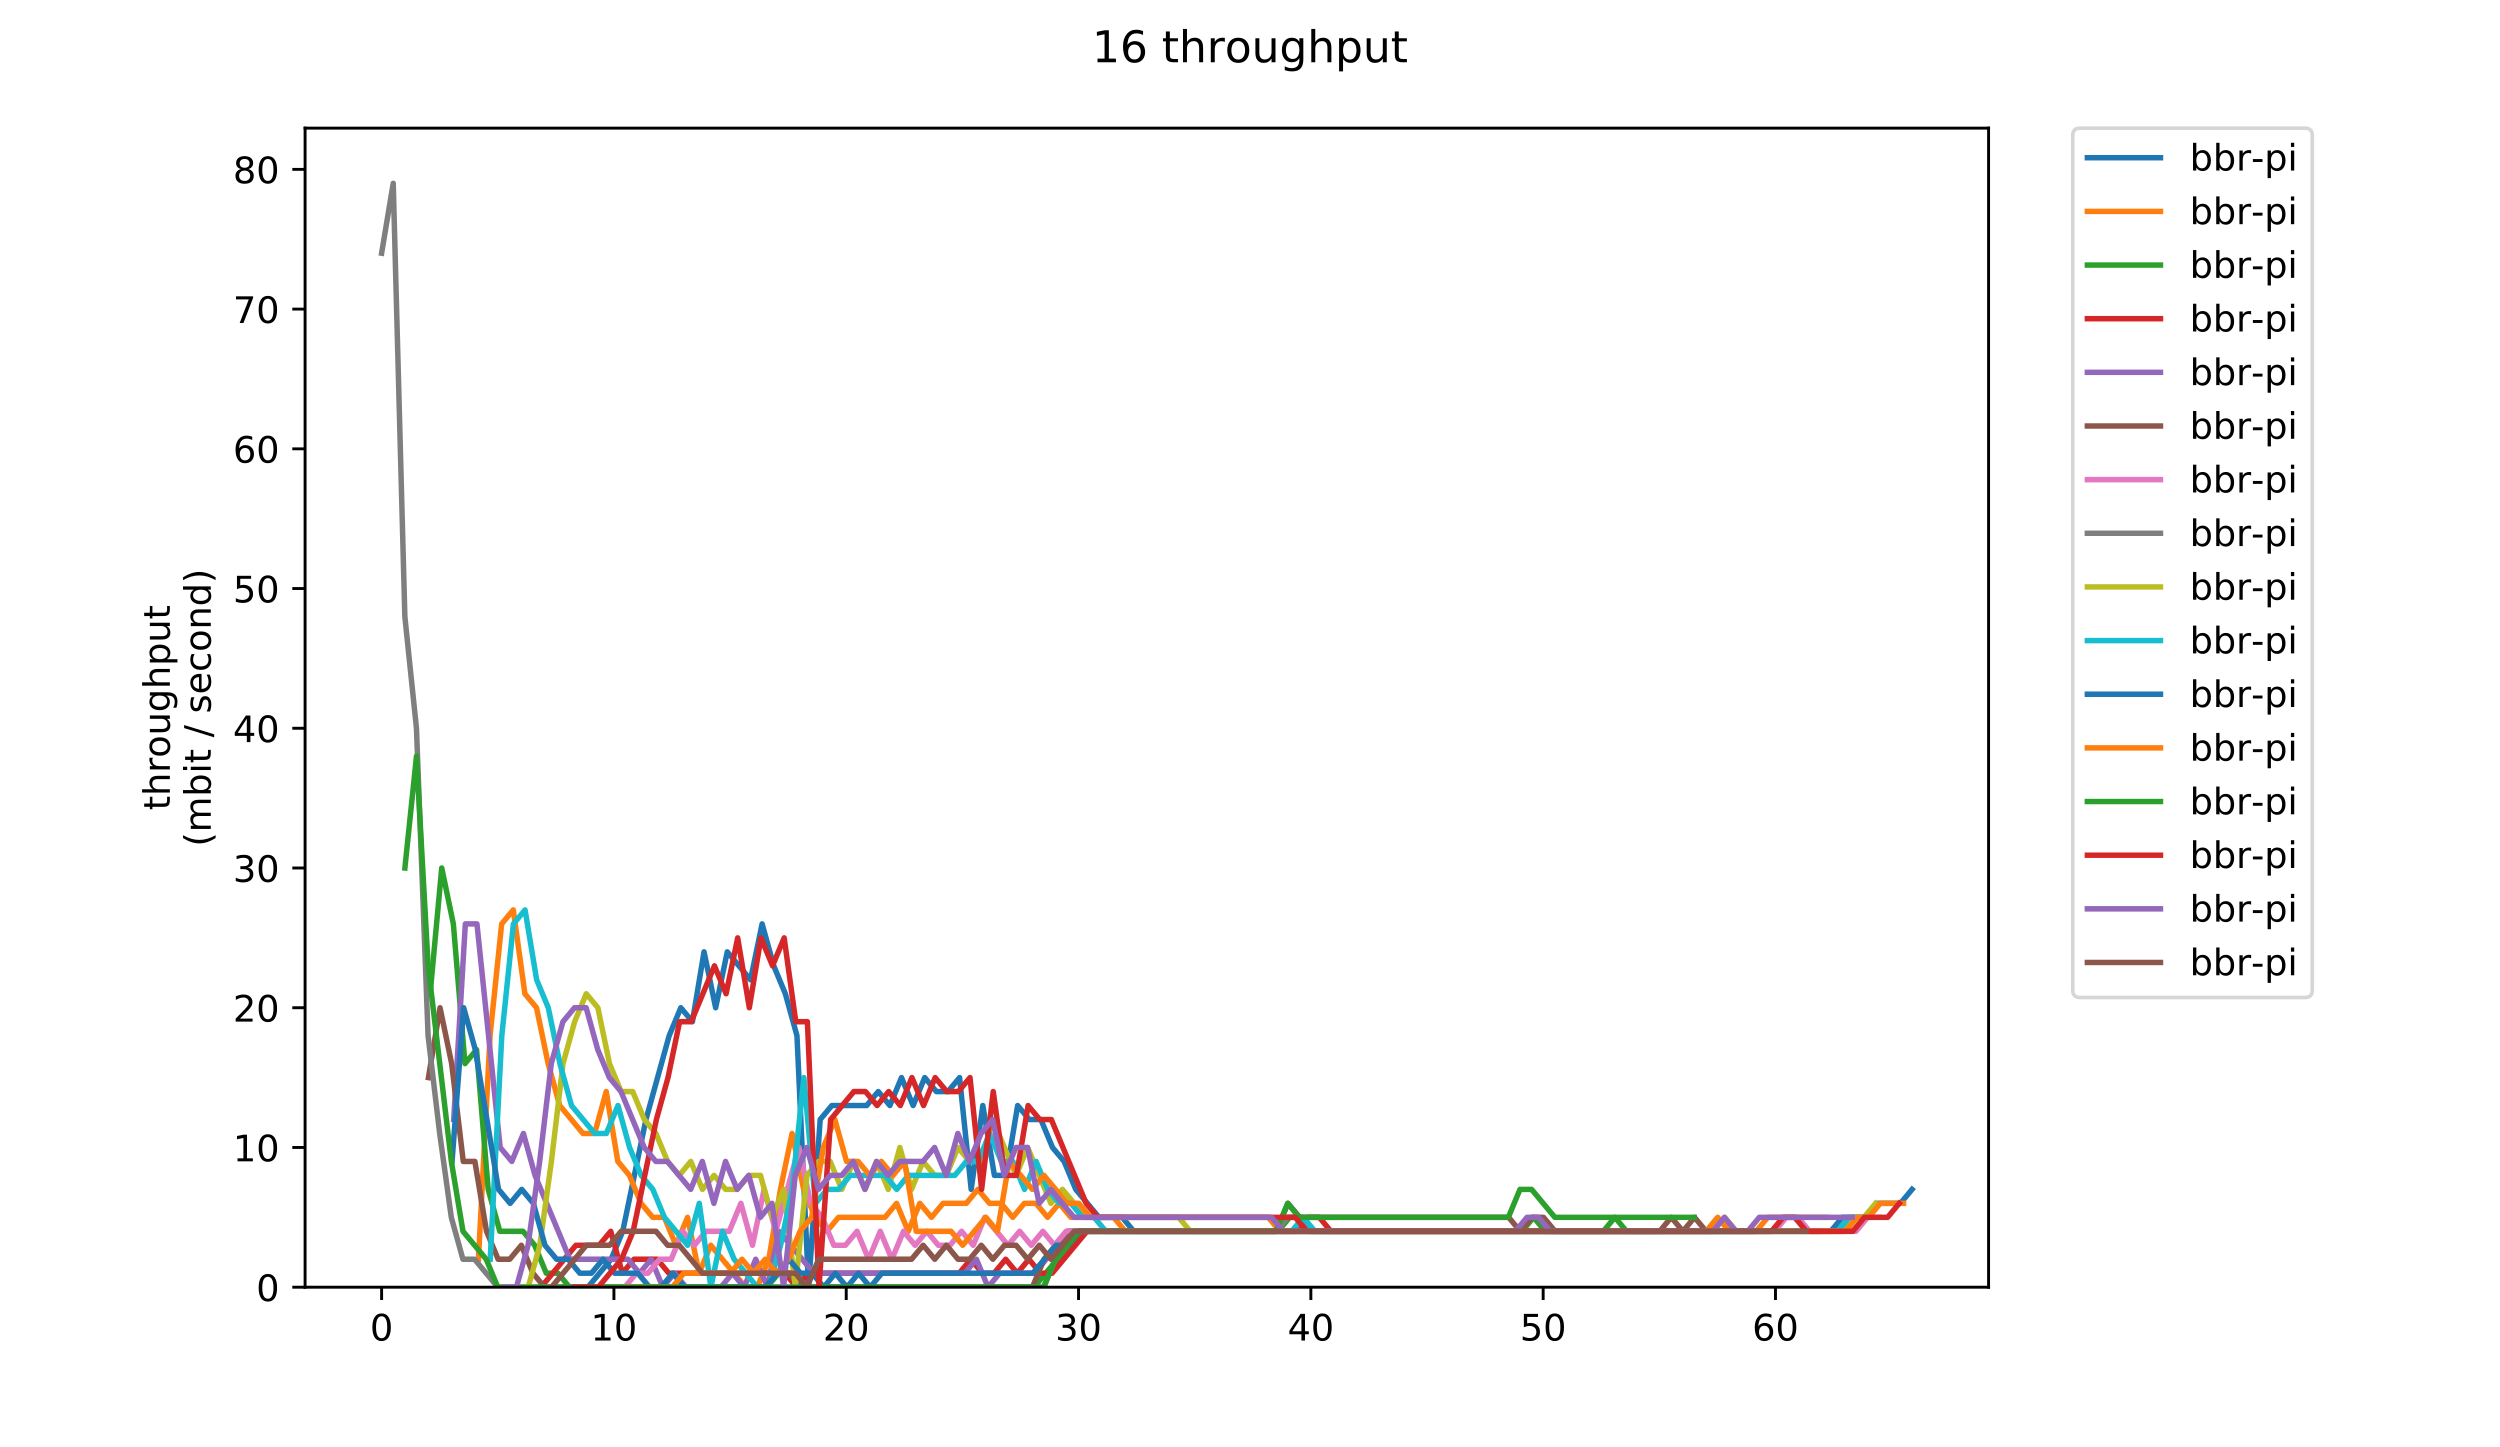 <?xml version="1.0" encoding="utf-8" standalone="no"?>
<!DOCTYPE svg PUBLIC "-//W3C//DTD SVG 1.1//EN"
  "http://www.w3.org/Graphics/SVG/1.1/DTD/svg11.dtd">
<!-- Created with matplotlib (https://matplotlib.org/) -->
<svg height="396pt" version="1.1" viewBox="0 0 684 396" width="684pt" xmlns="http://www.w3.org/2000/svg" xmlns:xlink="http://www.w3.org/1999/xlink">
 <defs>
  <style type="text/css">
*{stroke-linecap:butt;stroke-linejoin:round;}
  </style>
 </defs>
 <g id="figure_1">
  <g id="patch_1">
   <path d="M 0 396 
L 684 396 
L 684 0 
L 0 0 
z
" style="fill:#ffffff;"/>
  </g>
  <g id="axes_1">
   <g id="patch_2">
    <path d="M 83.472 352.174 
L 544.074 352.174 
L 544.074 35.062 
L 83.472 35.062 
z
" style="fill:#ffffff;"/>
   </g>
   <g id="matplotlib.axis_1">
    <g id="xtick_1">
     <g id="line2d_1">
      <defs>
       <path d="M 0 0 
L 0 3.5 
" id="m648bbd57e5" style="stroke:#000000;stroke-width:0.8;"/>
      </defs>
      <g>
       <use style="stroke:#000000;stroke-width:0.8;" x="104.409" xlink:href="#m648bbd57e5" y="352.174"/>
      </g>
     </g>
     <g id="text_1">
      <!-- 0 -->
      <defs>
       <path d="M 31.781 66.406 
Q 24.172 66.406 20.328 58.906 
Q 16.5 51.422 16.5 36.375 
Q 16.5 21.391 20.328 13.891 
Q 24.172 6.391 31.781 6.391 
Q 39.453 6.391 43.281 13.891 
Q 47.125 21.391 47.125 36.375 
Q 47.125 51.422 43.281 58.906 
Q 39.453 66.406 31.781 66.406 
z
M 31.781 74.219 
Q 44.047 74.219 50.516 64.516 
Q 56.984 54.828 56.984 36.375 
Q 56.984 17.969 50.516 8.266 
Q 44.047 -1.422 31.781 -1.422 
Q 19.531 -1.422 13.062 8.266 
Q 6.594 17.969 6.594 36.375 
Q 6.594 54.828 13.062 64.516 
Q 19.531 74.219 31.781 74.219 
z
" id="DejaVuSans-48"/>
      </defs>
      <g transform="translate(101.228 366.773)scale(0.1 -0.1)">
       <use xlink:href="#DejaVuSans-48"/>
      </g>
     </g>
    </g>
    <g id="xtick_2">
     <g id="line2d_2">
      <g>
       <use style="stroke:#000000;stroke-width:0.8;" x="167.969" xlink:href="#m648bbd57e5" y="352.174"/>
      </g>
     </g>
     <g id="text_2">
      <!-- 10 -->
      <defs>
       <path d="M 12.406 8.297 
L 28.516 8.297 
L 28.516 63.922 
L 10.984 60.406 
L 10.984 69.391 
L 28.422 72.906 
L 38.281 72.906 
L 38.281 8.297 
L 54.391 8.297 
L 54.391 0 
L 12.406 0 
z
" id="DejaVuSans-49"/>
      </defs>
      <g transform="translate(161.607 366.773)scale(0.1 -0.1)">
       <use xlink:href="#DejaVuSans-49"/>
       <use x="63.623" xlink:href="#DejaVuSans-48"/>
      </g>
     </g>
    </g>
    <g id="xtick_3">
     <g id="line2d_3">
      <g>
       <use style="stroke:#000000;stroke-width:0.8;" x="231.529" xlink:href="#m648bbd57e5" y="352.174"/>
      </g>
     </g>
     <g id="text_3">
      <!-- 20 -->
      <defs>
       <path d="M 19.188 8.297 
L 53.609 8.297 
L 53.609 0 
L 7.328 0 
L 7.328 8.297 
Q 12.938 14.109 22.625 23.891 
Q 32.328 33.688 34.812 36.531 
Q 39.547 41.844 41.422 45.531 
Q 43.312 49.219 43.312 52.781 
Q 43.312 58.594 39.234 62.25 
Q 35.156 65.922 28.609 65.922 
Q 23.969 65.922 18.812 64.312 
Q 13.672 62.703 7.812 59.422 
L 7.812 69.391 
Q 13.766 71.781 18.938 73 
Q 24.125 74.219 28.422 74.219 
Q 39.75 74.219 46.484 68.547 
Q 53.219 62.891 53.219 53.422 
Q 53.219 48.922 51.531 44.891 
Q 49.859 40.875 45.406 35.406 
Q 44.188 33.984 37.641 27.219 
Q 31.109 20.453 19.188 8.297 
z
" id="DejaVuSans-50"/>
      </defs>
      <g transform="translate(225.167 366.773)scale(0.1 -0.1)">
       <use xlink:href="#DejaVuSans-50"/>
       <use x="63.623" xlink:href="#DejaVuSans-48"/>
      </g>
     </g>
    </g>
    <g id="xtick_4">
     <g id="line2d_4">
      <g>
       <use style="stroke:#000000;stroke-width:0.8;" x="295.09" xlink:href="#m648bbd57e5" y="352.174"/>
      </g>
     </g>
     <g id="text_4">
      <!-- 30 -->
      <defs>
       <path d="M 40.578 39.312 
Q 47.656 37.797 51.625 33 
Q 55.609 28.219 55.609 21.188 
Q 55.609 10.406 48.188 4.484 
Q 40.766 -1.422 27.094 -1.422 
Q 22.516 -1.422 17.656 -0.516 
Q 12.797 0.391 7.625 2.203 
L 7.625 11.719 
Q 11.719 9.328 16.594 8.109 
Q 21.484 6.891 26.812 6.891 
Q 36.078 6.891 40.938 10.547 
Q 45.797 14.203 45.797 21.188 
Q 45.797 27.641 41.281 31.266 
Q 36.766 34.906 28.719 34.906 
L 20.219 34.906 
L 20.219 43.016 
L 29.109 43.016 
Q 36.375 43.016 40.234 45.922 
Q 44.094 48.828 44.094 54.297 
Q 44.094 59.906 40.109 62.906 
Q 36.141 65.922 28.719 65.922 
Q 24.656 65.922 20.016 65.031 
Q 15.375 64.156 9.812 62.312 
L 9.812 71.094 
Q 15.438 72.656 20.344 73.438 
Q 25.25 74.219 29.594 74.219 
Q 40.828 74.219 47.359 69.109 
Q 53.906 64.016 53.906 55.328 
Q 53.906 49.266 50.438 45.094 
Q 46.969 40.922 40.578 39.312 
z
" id="DejaVuSans-51"/>
      </defs>
      <g transform="translate(288.727 366.773)scale(0.1 -0.1)">
       <use xlink:href="#DejaVuSans-51"/>
       <use x="63.623" xlink:href="#DejaVuSans-48"/>
      </g>
     </g>
    </g>
    <g id="xtick_5">
     <g id="line2d_5">
      <g>
       <use style="stroke:#000000;stroke-width:0.8;" x="358.65" xlink:href="#m648bbd57e5" y="352.174"/>
      </g>
     </g>
     <g id="text_5">
      <!-- 40 -->
      <defs>
       <path d="M 37.797 64.312 
L 12.891 25.391 
L 37.797 25.391 
z
M 35.203 72.906 
L 47.609 72.906 
L 47.609 25.391 
L 58.016 25.391 
L 58.016 17.188 
L 47.609 17.188 
L 47.609 0 
L 37.797 0 
L 37.797 17.188 
L 4.891 17.188 
L 4.891 26.703 
z
" id="DejaVuSans-52"/>
      </defs>
      <g transform="translate(352.287 366.773)scale(0.1 -0.1)">
       <use xlink:href="#DejaVuSans-52"/>
       <use x="63.623" xlink:href="#DejaVuSans-48"/>
      </g>
     </g>
    </g>
    <g id="xtick_6">
     <g id="line2d_6">
      <g>
       <use style="stroke:#000000;stroke-width:0.8;" x="422.21" xlink:href="#m648bbd57e5" y="352.174"/>
      </g>
     </g>
     <g id="text_6">
      <!-- 50 -->
      <defs>
       <path d="M 10.797 72.906 
L 49.516 72.906 
L 49.516 64.594 
L 19.828 64.594 
L 19.828 46.734 
Q 21.969 47.469 24.109 47.828 
Q 26.266 48.188 28.422 48.188 
Q 40.625 48.188 47.75 41.5 
Q 54.891 34.812 54.891 23.391 
Q 54.891 11.625 47.562 5.094 
Q 40.234 -1.422 26.906 -1.422 
Q 22.312 -1.422 17.547 -0.641 
Q 12.797 0.141 7.719 1.703 
L 7.719 11.625 
Q 12.109 9.234 16.797 8.062 
Q 21.484 6.891 26.703 6.891 
Q 35.156 6.891 40.078 11.328 
Q 45.016 15.766 45.016 23.391 
Q 45.016 31 40.078 35.438 
Q 35.156 39.891 26.703 39.891 
Q 22.75 39.891 18.812 39.016 
Q 14.891 38.141 10.797 36.281 
z
" id="DejaVuSans-53"/>
      </defs>
      <g transform="translate(415.848 366.773)scale(0.1 -0.1)">
       <use xlink:href="#DejaVuSans-53"/>
       <use x="63.623" xlink:href="#DejaVuSans-48"/>
      </g>
     </g>
    </g>
    <g id="xtick_7">
     <g id="line2d_7">
      <g>
       <use style="stroke:#000000;stroke-width:0.8;" x="485.77" xlink:href="#m648bbd57e5" y="352.174"/>
      </g>
     </g>
     <g id="text_7">
      <!-- 60 -->
      <defs>
       <path d="M 33.016 40.375 
Q 26.375 40.375 22.484 35.828 
Q 18.609 31.297 18.609 23.391 
Q 18.609 15.531 22.484 10.953 
Q 26.375 6.391 33.016 6.391 
Q 39.656 6.391 43.531 10.953 
Q 47.406 15.531 47.406 23.391 
Q 47.406 31.297 43.531 35.828 
Q 39.656 40.375 33.016 40.375 
z
M 52.594 71.297 
L 52.594 62.312 
Q 48.875 64.062 45.094 64.984 
Q 41.312 65.922 37.594 65.922 
Q 27.828 65.922 22.672 59.328 
Q 17.531 52.734 16.797 39.406 
Q 19.672 43.656 24.016 45.922 
Q 28.375 48.188 33.594 48.188 
Q 44.578 48.188 50.953 41.516 
Q 57.328 34.859 57.328 23.391 
Q 57.328 12.156 50.688 5.359 
Q 44.047 -1.422 33.016 -1.422 
Q 20.359 -1.422 13.672 8.266 
Q 6.984 17.969 6.984 36.375 
Q 6.984 53.656 15.188 63.938 
Q 23.391 74.219 37.203 74.219 
Q 40.922 74.219 44.703 73.484 
Q 48.484 72.75 52.594 71.297 
z
" id="DejaVuSans-54"/>
      </defs>
      <g transform="translate(479.408 366.773)scale(0.1 -0.1)">
       <use xlink:href="#DejaVuSans-54"/>
       <use x="63.623" xlink:href="#DejaVuSans-48"/>
      </g>
     </g>
    </g>
   </g>
   <g id="matplotlib.axis_2">
    <g id="ytick_1">
     <g id="line2d_8">
      <defs>
       <path d="M 0 0 
L -3.5 0 
" id="mf844ae3774" style="stroke:#000000;stroke-width:0.8;"/>
      </defs>
      <g>
       <use style="stroke:#000000;stroke-width:0.8;" x="83.472" xlink:href="#mf844ae3774" y="352.174"/>
      </g>
     </g>
     <g id="text_8">
      <!-- 0 -->
      <g transform="translate(70.11 355.973)scale(0.1 -0.1)">
       <use xlink:href="#DejaVuSans-48"/>
      </g>
     </g>
    </g>
    <g id="ytick_2">
     <g id="line2d_9">
      <g>
       <use style="stroke:#000000;stroke-width:0.8;" x="83.472" xlink:href="#mf844ae3774" y="313.945"/>
      </g>
     </g>
     <g id="text_9">
      <!-- 10 -->
      <g transform="translate(63.747 317.744)scale(0.1 -0.1)">
       <use xlink:href="#DejaVuSans-49"/>
       <use x="63.623" xlink:href="#DejaVuSans-48"/>
      </g>
     </g>
    </g>
    <g id="ytick_3">
     <g id="line2d_10">
      <g>
       <use style="stroke:#000000;stroke-width:0.8;" x="83.472" xlink:href="#mf844ae3774" y="275.716"/>
      </g>
     </g>
     <g id="text_10">
      <!-- 20 -->
      <g transform="translate(63.747 279.515)scale(0.1 -0.1)">
       <use xlink:href="#DejaVuSans-50"/>
       <use x="63.623" xlink:href="#DejaVuSans-48"/>
      </g>
     </g>
    </g>
    <g id="ytick_4">
     <g id="line2d_11">
      <g>
       <use style="stroke:#000000;stroke-width:0.8;" x="83.472" xlink:href="#mf844ae3774" y="237.486"/>
      </g>
     </g>
     <g id="text_11">
      <!-- 30 -->
      <g transform="translate(63.747 241.286)scale(0.1 -0.1)">
       <use xlink:href="#DejaVuSans-51"/>
       <use x="63.623" xlink:href="#DejaVuSans-48"/>
      </g>
     </g>
    </g>
    <g id="ytick_5">
     <g id="line2d_12">
      <g>
       <use style="stroke:#000000;stroke-width:0.8;" x="83.472" xlink:href="#mf844ae3774" y="199.257"/>
      </g>
     </g>
     <g id="text_12">
      <!-- 40 -->
      <g transform="translate(63.747 203.056)scale(0.1 -0.1)">
       <use xlink:href="#DejaVuSans-52"/>
       <use x="63.623" xlink:href="#DejaVuSans-48"/>
      </g>
     </g>
    </g>
    <g id="ytick_6">
     <g id="line2d_13">
      <g>
       <use style="stroke:#000000;stroke-width:0.8;" x="83.472" xlink:href="#mf844ae3774" y="161.028"/>
      </g>
     </g>
     <g id="text_13">
      <!-- 50 -->
      <g transform="translate(63.747 164.827)scale(0.1 -0.1)">
       <use xlink:href="#DejaVuSans-53"/>
       <use x="63.623" xlink:href="#DejaVuSans-48"/>
      </g>
     </g>
    </g>
    <g id="ytick_7">
     <g id="line2d_14">
      <g>
       <use style="stroke:#000000;stroke-width:0.8;" x="83.472" xlink:href="#mf844ae3774" y="122.799"/>
      </g>
     </g>
     <g id="text_14">
      <!-- 60 -->
      <g transform="translate(63.747 126.598)scale(0.1 -0.1)">
       <use xlink:href="#DejaVuSans-54"/>
       <use x="63.623" xlink:href="#DejaVuSans-48"/>
      </g>
     </g>
    </g>
    <g id="ytick_8">
     <g id="line2d_15">
      <g>
       <use style="stroke:#000000;stroke-width:0.8;" x="83.472" xlink:href="#mf844ae3774" y="84.569"/>
      </g>
     </g>
     <g id="text_15">
      <!-- 70 -->
      <defs>
       <path d="M 8.203 72.906 
L 55.078 72.906 
L 55.078 68.703 
L 28.609 0 
L 18.312 0 
L 43.219 64.594 
L 8.203 64.594 
z
" id="DejaVuSans-55"/>
      </defs>
      <g transform="translate(63.747 88.369)scale(0.1 -0.1)">
       <use xlink:href="#DejaVuSans-55"/>
       <use x="63.623" xlink:href="#DejaVuSans-48"/>
      </g>
     </g>
    </g>
    <g id="ytick_9">
     <g id="line2d_16">
      <g>
       <use style="stroke:#000000;stroke-width:0.8;" x="83.472" xlink:href="#mf844ae3774" y="46.34"/>
      </g>
     </g>
     <g id="text_16">
      <!-- 80 -->
      <defs>
       <path d="M 31.781 34.625 
Q 24.75 34.625 20.719 30.859 
Q 16.703 27.094 16.703 20.516 
Q 16.703 13.922 20.719 10.156 
Q 24.75 6.391 31.781 6.391 
Q 38.812 6.391 42.859 10.172 
Q 46.922 13.969 46.922 20.516 
Q 46.922 27.094 42.891 30.859 
Q 38.875 34.625 31.781 34.625 
z
M 21.922 38.812 
Q 15.578 40.375 12.031 44.719 
Q 8.5 49.078 8.5 55.328 
Q 8.5 64.062 14.719 69.141 
Q 20.953 74.219 31.781 74.219 
Q 42.672 74.219 48.875 69.141 
Q 55.078 64.062 55.078 55.328 
Q 55.078 49.078 51.531 44.719 
Q 48 40.375 41.703 38.812 
Q 48.828 37.156 52.797 32.312 
Q 56.781 27.484 56.781 20.516 
Q 56.781 9.906 50.312 4.234 
Q 43.844 -1.422 31.781 -1.422 
Q 19.734 -1.422 13.25 4.234 
Q 6.781 9.906 6.781 20.516 
Q 6.781 27.484 10.781 32.312 
Q 14.797 37.156 21.922 38.812 
z
M 18.312 54.391 
Q 18.312 48.734 21.844 45.562 
Q 25.391 42.391 31.781 42.391 
Q 38.141 42.391 41.719 45.562 
Q 45.312 48.734 45.312 54.391 
Q 45.312 60.062 41.719 63.234 
Q 38.141 66.406 31.781 66.406 
Q 25.391 66.406 21.844 63.234 
Q 18.312 60.062 18.312 54.391 
z
" id="DejaVuSans-56"/>
      </defs>
      <g transform="translate(63.747 50.139)scale(0.1 -0.1)">
       <use xlink:href="#DejaVuSans-56"/>
       <use x="63.623" xlink:href="#DejaVuSans-48"/>
      </g>
     </g>
    </g>
    <g id="text_17">
     <!-- throughput -->
     <defs>
      <path d="M 18.312 70.219 
L 18.312 54.688 
L 36.812 54.688 
L 36.812 47.703 
L 18.312 47.703 
L 18.312 18.016 
Q 18.312 11.328 20.141 9.422 
Q 21.969 7.516 27.594 7.516 
L 36.812 7.516 
L 36.812 0 
L 27.594 0 
Q 17.188 0 13.234 3.875 
Q 9.281 7.766 9.281 18.016 
L 9.281 47.703 
L 2.688 47.703 
L 2.688 54.688 
L 9.281 54.688 
L 9.281 70.219 
z
" id="DejaVuSans-116"/>
      <path d="M 54.891 33.016 
L 54.891 0 
L 45.906 0 
L 45.906 32.719 
Q 45.906 40.484 42.875 44.328 
Q 39.844 48.188 33.797 48.188 
Q 26.516 48.188 22.312 43.547 
Q 18.109 38.922 18.109 30.906 
L 18.109 0 
L 9.078 0 
L 9.078 75.984 
L 18.109 75.984 
L 18.109 46.188 
Q 21.344 51.125 25.703 53.562 
Q 30.078 56 35.797 56 
Q 45.219 56 50.047 50.172 
Q 54.891 44.344 54.891 33.016 
z
" id="DejaVuSans-104"/>
      <path d="M 41.109 46.297 
Q 39.594 47.172 37.812 47.578 
Q 36.031 48 33.891 48 
Q 26.266 48 22.188 43.047 
Q 18.109 38.094 18.109 28.812 
L 18.109 0 
L 9.078 0 
L 9.078 54.688 
L 18.109 54.688 
L 18.109 46.188 
Q 20.953 51.172 25.484 53.578 
Q 30.031 56 36.531 56 
Q 37.453 56 38.578 55.875 
Q 39.703 55.766 41.062 55.516 
z
" id="DejaVuSans-114"/>
      <path d="M 30.609 48.391 
Q 23.391 48.391 19.188 42.75 
Q 14.984 37.109 14.984 27.297 
Q 14.984 17.484 19.156 11.844 
Q 23.344 6.203 30.609 6.203 
Q 37.797 6.203 41.984 11.859 
Q 46.188 17.531 46.188 27.297 
Q 46.188 37.016 41.984 42.703 
Q 37.797 48.391 30.609 48.391 
z
M 30.609 56 
Q 42.328 56 49.016 48.375 
Q 55.719 40.766 55.719 27.297 
Q 55.719 13.875 49.016 6.219 
Q 42.328 -1.422 30.609 -1.422 
Q 18.844 -1.422 12.172 6.219 
Q 5.516 13.875 5.516 27.297 
Q 5.516 40.766 12.172 48.375 
Q 18.844 56 30.609 56 
z
" id="DejaVuSans-111"/>
      <path d="M 8.5 21.578 
L 8.5 54.688 
L 17.484 54.688 
L 17.484 21.922 
Q 17.484 14.156 20.5 10.266 
Q 23.531 6.391 29.594 6.391 
Q 36.859 6.391 41.078 11.031 
Q 45.312 15.672 45.312 23.688 
L 45.312 54.688 
L 54.297 54.688 
L 54.297 0 
L 45.312 0 
L 45.312 8.406 
Q 42.047 3.422 37.719 1 
Q 33.406 -1.422 27.688 -1.422 
Q 18.266 -1.422 13.375 4.438 
Q 8.5 10.297 8.5 21.578 
z
M 31.109 56 
z
" id="DejaVuSans-117"/>
      <path d="M 45.406 27.984 
Q 45.406 37.75 41.375 43.109 
Q 37.359 48.484 30.078 48.484 
Q 22.859 48.484 18.828 43.109 
Q 14.797 37.75 14.797 27.984 
Q 14.797 18.266 18.828 12.891 
Q 22.859 7.516 30.078 7.516 
Q 37.359 7.516 41.375 12.891 
Q 45.406 18.266 45.406 27.984 
z
M 54.391 6.781 
Q 54.391 -7.172 48.188 -13.984 
Q 42 -20.797 29.203 -20.797 
Q 24.469 -20.797 20.266 -20.094 
Q 16.062 -19.391 12.109 -17.922 
L 12.109 -9.188 
Q 16.062 -11.328 19.922 -12.344 
Q 23.781 -13.375 27.781 -13.375 
Q 36.625 -13.375 41.016 -8.766 
Q 45.406 -4.156 45.406 5.172 
L 45.406 9.625 
Q 42.625 4.781 38.281 2.391 
Q 33.938 0 27.875 0 
Q 17.828 0 11.672 7.656 
Q 5.516 15.328 5.516 27.984 
Q 5.516 40.672 11.672 48.328 
Q 17.828 56 27.875 56 
Q 33.938 56 38.281 53.609 
Q 42.625 51.219 45.406 46.391 
L 45.406 54.688 
L 54.391 54.688 
z
" id="DejaVuSans-103"/>
      <path d="M 18.109 8.203 
L 18.109 -20.797 
L 9.078 -20.797 
L 9.078 54.688 
L 18.109 54.688 
L 18.109 46.391 
Q 20.953 51.266 25.266 53.625 
Q 29.594 56 35.594 56 
Q 45.562 56 51.781 48.094 
Q 58.016 40.188 58.016 27.297 
Q 58.016 14.406 51.781 6.484 
Q 45.562 -1.422 35.594 -1.422 
Q 29.594 -1.422 25.266 0.953 
Q 20.953 3.328 18.109 8.203 
z
M 48.688 27.297 
Q 48.688 37.203 44.609 42.844 
Q 40.531 48.484 33.406 48.484 
Q 26.266 48.484 22.188 42.844 
Q 18.109 37.203 18.109 27.297 
Q 18.109 17.391 22.188 11.75 
Q 26.266 6.109 33.406 6.109 
Q 40.531 6.109 44.609 11.75 
Q 48.688 17.391 48.688 27.297 
z
" id="DejaVuSans-112"/>
     </defs>
     <g transform="translate(46.47 221.675)rotate(-90)scale(0.1 -0.1)">
      <use xlink:href="#DejaVuSans-116"/>
      <use x="39.209" xlink:href="#DejaVuSans-104"/>
      <use x="102.588" xlink:href="#DejaVuSans-114"/>
      <use x="143.67" xlink:href="#DejaVuSans-111"/>
      <use x="204.852" xlink:href="#DejaVuSans-117"/>
      <use x="268.23" xlink:href="#DejaVuSans-103"/>
      <use x="331.707" xlink:href="#DejaVuSans-104"/>
      <use x="395.086" xlink:href="#DejaVuSans-112"/>
      <use x="458.562" xlink:href="#DejaVuSans-117"/>
      <use x="521.941" xlink:href="#DejaVuSans-116"/>
     </g>
     <!-- (mbit / second) -->
     <defs>
      <path d="M 31 75.875 
Q 24.469 64.656 21.281 53.656 
Q 18.109 42.672 18.109 31.391 
Q 18.109 20.125 21.312 9.062 
Q 24.516 -2 31 -13.188 
L 23.188 -13.188 
Q 15.875 -1.703 12.234 9.375 
Q 8.594 20.453 8.594 31.391 
Q 8.594 42.281 12.203 53.312 
Q 15.828 64.359 23.188 75.875 
z
" id="DejaVuSans-40"/>
      <path d="M 52 44.188 
Q 55.375 50.25 60.062 53.125 
Q 64.75 56 71.094 56 
Q 79.641 56 84.281 50.016 
Q 88.922 44.047 88.922 33.016 
L 88.922 0 
L 79.891 0 
L 79.891 32.719 
Q 79.891 40.578 77.094 44.375 
Q 74.312 48.188 68.609 48.188 
Q 61.625 48.188 57.562 43.547 
Q 53.516 38.922 53.516 30.906 
L 53.516 0 
L 44.484 0 
L 44.484 32.719 
Q 44.484 40.625 41.703 44.406 
Q 38.922 48.188 33.109 48.188 
Q 26.219 48.188 22.156 43.531 
Q 18.109 38.875 18.109 30.906 
L 18.109 0 
L 9.078 0 
L 9.078 54.688 
L 18.109 54.688 
L 18.109 46.188 
Q 21.188 51.219 25.484 53.609 
Q 29.781 56 35.688 56 
Q 41.656 56 45.828 52.969 
Q 50 49.953 52 44.188 
z
" id="DejaVuSans-109"/>
      <path d="M 48.688 27.297 
Q 48.688 37.203 44.609 42.844 
Q 40.531 48.484 33.406 48.484 
Q 26.266 48.484 22.188 42.844 
Q 18.109 37.203 18.109 27.297 
Q 18.109 17.391 22.188 11.75 
Q 26.266 6.109 33.406 6.109 
Q 40.531 6.109 44.609 11.75 
Q 48.688 17.391 48.688 27.297 
z
M 18.109 46.391 
Q 20.953 51.266 25.266 53.625 
Q 29.594 56 35.594 56 
Q 45.562 56 51.781 48.094 
Q 58.016 40.188 58.016 27.297 
Q 58.016 14.406 51.781 6.484 
Q 45.562 -1.422 35.594 -1.422 
Q 29.594 -1.422 25.266 0.953 
Q 20.953 3.328 18.109 8.203 
L 18.109 0 
L 9.078 0 
L 9.078 75.984 
L 18.109 75.984 
z
" id="DejaVuSans-98"/>
      <path d="M 9.422 54.688 
L 18.406 54.688 
L 18.406 0 
L 9.422 0 
z
M 9.422 75.984 
L 18.406 75.984 
L 18.406 64.594 
L 9.422 64.594 
z
" id="DejaVuSans-105"/>
      <path id="DejaVuSans-32"/>
      <path d="M 25.391 72.906 
L 33.688 72.906 
L 8.297 -9.281 
L 0 -9.281 
z
" id="DejaVuSans-47"/>
      <path d="M 44.281 53.078 
L 44.281 44.578 
Q 40.484 46.531 36.375 47.5 
Q 32.281 48.484 27.875 48.484 
Q 21.188 48.484 17.844 46.438 
Q 14.5 44.391 14.5 40.281 
Q 14.5 37.156 16.891 35.375 
Q 19.281 33.594 26.516 31.984 
L 29.594 31.297 
Q 39.156 29.25 43.188 25.516 
Q 47.219 21.781 47.219 15.094 
Q 47.219 7.469 41.188 3.016 
Q 35.156 -1.422 24.609 -1.422 
Q 20.219 -1.422 15.453 -0.562 
Q 10.688 0.297 5.422 2 
L 5.422 11.281 
Q 10.406 8.688 15.234 7.391 
Q 20.062 6.109 24.812 6.109 
Q 31.156 6.109 34.562 8.281 
Q 37.984 10.453 37.984 14.406 
Q 37.984 18.062 35.516 20.016 
Q 33.062 21.969 24.703 23.781 
L 21.578 24.516 
Q 13.234 26.266 9.516 29.906 
Q 5.812 33.547 5.812 39.891 
Q 5.812 47.609 11.281 51.797 
Q 16.75 56 26.812 56 
Q 31.781 56 36.172 55.266 
Q 40.578 54.547 44.281 53.078 
z
" id="DejaVuSans-115"/>
      <path d="M 56.203 29.594 
L 56.203 25.203 
L 14.891 25.203 
Q 15.484 15.922 20.484 11.062 
Q 25.484 6.203 34.422 6.203 
Q 39.594 6.203 44.453 7.469 
Q 49.312 8.734 54.109 11.281 
L 54.109 2.781 
Q 49.266 0.734 44.188 -0.344 
Q 39.109 -1.422 33.891 -1.422 
Q 20.797 -1.422 13.156 6.188 
Q 5.516 13.812 5.516 26.812 
Q 5.516 40.234 12.766 48.109 
Q 20.016 56 32.328 56 
Q 43.359 56 49.781 48.891 
Q 56.203 41.797 56.203 29.594 
z
M 47.219 32.234 
Q 47.125 39.594 43.094 43.984 
Q 39.062 48.391 32.422 48.391 
Q 24.906 48.391 20.391 44.141 
Q 15.875 39.891 15.188 32.172 
z
" id="DejaVuSans-101"/>
      <path d="M 48.781 52.594 
L 48.781 44.188 
Q 44.969 46.297 41.141 47.344 
Q 37.312 48.391 33.406 48.391 
Q 24.656 48.391 19.812 42.844 
Q 14.984 37.312 14.984 27.297 
Q 14.984 17.281 19.812 11.734 
Q 24.656 6.203 33.406 6.203 
Q 37.312 6.203 41.141 7.25 
Q 44.969 8.297 48.781 10.406 
L 48.781 2.094 
Q 45.016 0.344 40.984 -0.531 
Q 36.969 -1.422 32.422 -1.422 
Q 20.062 -1.422 12.781 6.344 
Q 5.516 14.109 5.516 27.297 
Q 5.516 40.672 12.859 48.328 
Q 20.219 56 33.016 56 
Q 37.156 56 41.109 55.141 
Q 45.062 54.297 48.781 52.594 
z
" id="DejaVuSans-99"/>
      <path d="M 54.891 33.016 
L 54.891 0 
L 45.906 0 
L 45.906 32.719 
Q 45.906 40.484 42.875 44.328 
Q 39.844 48.188 33.797 48.188 
Q 26.516 48.188 22.312 43.547 
Q 18.109 38.922 18.109 30.906 
L 18.109 0 
L 9.078 0 
L 9.078 54.688 
L 18.109 54.688 
L 18.109 46.188 
Q 21.344 51.125 25.703 53.562 
Q 30.078 56 35.797 56 
Q 45.219 56 50.047 50.172 
Q 54.891 44.344 54.891 33.016 
z
" id="DejaVuSans-110"/>
      <path d="M 45.406 46.391 
L 45.406 75.984 
L 54.391 75.984 
L 54.391 0 
L 45.406 0 
L 45.406 8.203 
Q 42.578 3.328 38.25 0.953 
Q 33.938 -1.422 27.875 -1.422 
Q 17.969 -1.422 11.734 6.484 
Q 5.516 14.406 5.516 27.297 
Q 5.516 40.188 11.734 48.094 
Q 17.969 56 27.875 56 
Q 33.938 56 38.25 53.625 
Q 42.578 51.266 45.406 46.391 
z
M 14.797 27.297 
Q 14.797 17.391 18.875 11.75 
Q 22.953 6.109 30.078 6.109 
Q 37.203 6.109 41.297 11.75 
Q 45.406 17.391 45.406 27.297 
Q 45.406 37.203 41.297 42.844 
Q 37.203 48.484 30.078 48.484 
Q 22.953 48.484 18.875 42.844 
Q 14.797 37.203 14.797 27.297 
z
" id="DejaVuSans-100"/>
      <path d="M 8.016 75.875 
L 15.828 75.875 
Q 23.141 64.359 26.781 53.312 
Q 30.422 42.281 30.422 31.391 
Q 30.422 20.453 26.781 9.375 
Q 23.141 -1.703 15.828 -13.188 
L 8.016 -13.188 
Q 14.5 -2 17.703 9.062 
Q 20.906 20.125 20.906 31.391 
Q 20.906 42.672 17.703 53.656 
Q 14.5 64.656 8.016 75.875 
z
" id="DejaVuSans-41"/>
     </defs>
     <g transform="translate(57.668 231.609)rotate(-90)scale(0.1 -0.1)">
      <use xlink:href="#DejaVuSans-40"/>
      <use x="39.014" xlink:href="#DejaVuSans-109"/>
      <use x="136.426" xlink:href="#DejaVuSans-98"/>
      <use x="199.902" xlink:href="#DejaVuSans-105"/>
      <use x="227.686" xlink:href="#DejaVuSans-116"/>
      <use x="266.895" xlink:href="#DejaVuSans-32"/>
      <use x="298.682" xlink:href="#DejaVuSans-47"/>
      <use x="332.373" xlink:href="#DejaVuSans-32"/>
      <use x="364.16" xlink:href="#DejaVuSans-115"/>
      <use x="416.26" xlink:href="#DejaVuSans-101"/>
      <use x="477.783" xlink:href="#DejaVuSans-99"/>
      <use x="532.764" xlink:href="#DejaVuSans-111"/>
      <use x="593.945" xlink:href="#DejaVuSans-110"/>
      <use x="657.324" xlink:href="#DejaVuSans-100"/>
      <use x="720.801" xlink:href="#DejaVuSans-41"/>
     </g>
    </g>
   </g>
   <g id="line2d_17">
    <path clip-path="url(#pc430ed2d6b)" d="M 154.488 352.174 
L 157.666 352.174 
L 160.844 352.174 
L 164.022 348.351 
L 167.2 344.528 
L 170.378 336.882 
L 173.556 321.591 
L 176.734 306.299 
L 179.912 294.83 
L 183.09 283.362 
L 186.268 275.716 
L 189.446 279.539 
L 192.624 260.424 
L 195.802 275.716 
L 198.98 260.424 
L 202.158 264.247 
L 205.336 268.07 
L 208.514 252.778 
L 211.692 264.247 
L 214.87 271.893 
L 218.048 283.362 
L 221.226 352.174 
L 224.404 306.299 
L 227.582 302.476 
L 230.76 302.476 
L 233.938 302.476 
L 237.116 302.476 
L 240.294 298.653 
L 243.472 302.476 
L 246.65 294.83 
L 249.828 302.476 
L 253.006 294.83 
L 256.184 298.653 
L 259.362 298.653 
L 262.54 294.83 
L 265.718 325.414 
L 268.896 302.476 
L 272.074 321.591 
L 275.252 321.591 
L 278.43 302.476 
L 281.608 306.299 
L 284.786 306.299 
L 287.964 313.945 
L 291.142 317.768 
L 294.321 325.414 
L 297.499 329.237 
L 300.677 333.06 
L 303.855 333.06 
L 307.033 333.06 
L 310.211 336.882 
L 313.389 336.882 
L 316.567 336.882 
L 319.745 336.882 
L 322.923 336.882 
L 326.101 336.882 
L 329.279 336.882 
L 332.457 336.882 
L 335.635 336.882 
L 338.813 336.882 
L 341.991 336.882 
L 345.169 336.882 
L 348.347 336.882 
L 351.525 336.882 
L 354.703 336.882 
L 357.881 336.882 
L 361.059 336.882 
L 364.237 336.882 
L 367.415 336.882 
L 370.593 336.882 
L 373.771 336.882 
L 376.949 336.882 
L 380.127 336.882 
L 383.305 336.882 
L 386.483 336.882 
L 389.661 336.882 
L 392.839 336.882 
L 396.017 336.882 
L 399.195 336.882 
L 402.373 336.882 
L 405.551 336.882 
L 408.729 336.882 
L 411.907 336.882 
L 415.085 336.882 
L 418.263 336.882 
L 421.441 336.882 
L 424.619 336.882 
L 427.797 336.882 
L 430.975 336.882 
L 434.153 336.882 
L 437.331 336.882 
L 440.509 336.882 
L 443.687 336.882 
L 446.865 336.882 
L 450.043 336.882 
L 453.221 336.882 
L 456.399 336.882 
L 459.577 336.882 
L 462.755 336.882 
L 465.933 336.882 
L 469.111 336.882 
L 472.289 336.882 
L 475.467 336.882 
L 478.645 336.882 
L 481.823 336.882 
L 485.001 336.882 
L 488.179 336.882 
L 491.357 336.882 
L 494.535 336.882 
L 497.713 336.882 
L 500.891 336.882 
L 504.069 333.06 
L 507.247 333.06 
L 510.425 333.06 
L 513.603 329.237 
L 516.781 329.237 
L 519.959 329.237 
L 523.137 325.414 
" style="fill:none;stroke:#1f77b4;stroke-linecap:square;stroke-width:1.5;"/>
   </g>
   <g id="line2d_18">
    <path clip-path="url(#pc430ed2d6b)" d="M 130.901 344.528 
L 134.079 283.362 
L 137.257 252.778 
L 140.435 248.955 
L 143.613 271.893 
L 146.791 275.716 
L 149.969 291.007 
L 153.147 302.476 
L 156.325 306.299 
L 159.503 310.122 
L 162.681 310.122 
L 165.859 298.653 
L 169.037 317.768 
L 172.215 321.591 
L 175.393 329.237 
L 178.571 333.06 
L 181.749 333.06 
L 184.927 340.705 
L 188.105 333.06 
L 191.283 348.351 
L 194.461 340.705 
L 197.639 344.528 
L 200.817 348.351 
L 203.995 352.174 
L 207.173 352.174 
L 210.351 344.528 
L 213.529 325.414 
L 216.707 310.122 
L 219.885 325.414 
L 223.063 333.06 
L 226.241 336.882 
L 229.419 333.06 
L 232.597 333.06 
L 235.775 333.06 
L 238.953 333.06 
L 242.131 333.06 
L 245.309 329.237 
L 248.487 336.882 
L 251.665 329.237 
L 254.843 333.06 
L 258.021 329.237 
L 261.199 329.237 
L 264.377 329.237 
L 267.555 325.414 
L 270.733 329.237 
L 273.911 329.237 
L 277.089 333.06 
L 280.267 329.237 
L 283.445 329.237 
L 286.623 333.06 
L 289.801 329.237 
L 292.979 333.06 
L 296.157 333.06 
L 299.335 333.06 
L 302.513 333.06 
L 305.691 333.06 
L 308.869 333.06 
L 312.047 333.06 
L 315.225 333.06 
L 318.403 333.06 
L 321.582 333.06 
L 324.76 333.06 
L 327.938 333.06 
L 331.116 333.06 
L 334.294 333.06 
L 337.472 333.06 
L 340.65 333.06 
L 343.828 333.06 
L 347.006 333.06 
L 350.184 336.882 
L 353.362 336.882 
L 356.54 336.882 
L 359.718 336.882 
L 362.896 336.882 
L 366.074 336.882 
L 369.252 336.882 
L 372.43 336.882 
L 375.608 336.882 
L 378.786 336.882 
L 381.964 336.882 
L 385.142 336.882 
L 388.32 336.882 
L 391.498 336.882 
L 394.676 336.882 
L 397.854 336.882 
L 401.032 336.882 
L 404.21 336.882 
L 407.388 336.882 
L 410.566 336.882 
L 413.744 336.882 
L 416.922 336.882 
L 420.1 336.882 
L 423.278 336.882 
L 426.456 336.882 
L 429.634 336.882 
L 432.812 336.882 
L 435.99 336.882 
L 439.168 336.882 
L 442.346 336.882 
L 445.524 336.882 
L 448.702 336.882 
L 451.88 336.882 
L 455.058 336.882 
L 458.236 336.882 
L 461.414 336.882 
L 464.592 336.882 
L 467.77 336.882 
L 470.948 336.882 
L 474.126 336.882 
L 477.304 336.882 
L 480.482 336.882 
L 483.66 333.06 
L 486.838 333.06 
L 490.016 333.06 
L 493.194 333.06 
L 496.372 333.06 
L 499.55 333.06 
" style="fill:none;stroke:#ff7f0e;stroke-linecap:square;stroke-width:1.5;"/>
   </g>
   <g id="line2d_19">
    <path clip-path="url(#pc430ed2d6b)" d="M 117.68 271.893 
L 120.858 237.486 
L 124.036 252.778 
L 127.214 291.007 
L 130.392 287.184 
L 133.57 325.414 
L 136.748 336.882 
L 139.926 336.882 
L 143.104 336.882 
L 146.282 340.705 
L 149.46 348.351 
L 152.638 348.351 
L 155.816 352.174 
L 158.994 352.174 
L 162.172 352.174 
L 165.35 352.174 
L 168.528 352.174 
L 171.706 352.174 
L 174.884 352.174 
L 178.062 352.174 
L 181.24 352.174 
L 184.418 352.174 
L 187.596 352.174 
L 190.774 352.174 
L 193.952 352.174 
L 197.13 352.174 
L 200.309 352.174 
L 203.487 352.174 
L 206.665 352.174 
L 209.843 352.174 
L 213.021 348.351 
L 216.199 348.351 
L 219.377 352.174 
L 222.555 352.174 
L 225.733 352.174 
L 228.911 352.174 
L 232.089 352.174 
L 235.267 352.174 
L 238.445 352.174 
L 241.623 352.174 
L 244.801 352.174 
L 247.979 352.174 
L 251.157 352.174 
L 254.335 352.174 
L 257.513 352.174 
L 260.691 352.174 
L 263.869 352.174 
L 267.047 352.174 
L 270.225 352.174 
L 273.403 352.174 
L 276.581 352.174 
L 279.759 352.174 
L 282.937 352.174 
L 286.115 348.351 
L 289.293 344.528 
L 292.471 340.705 
L 295.649 336.882 
L 298.827 336.882 
L 302.005 336.882 
L 305.183 336.882 
L 308.361 336.882 
L 311.539 336.882 
L 314.717 336.882 
L 317.895 336.882 
L 321.073 336.882 
L 324.251 336.882 
L 327.429 336.882 
L 330.607 336.882 
L 333.785 336.882 
L 336.963 336.882 
L 340.141 336.882 
L 343.319 336.882 
L 346.497 336.882 
L 349.675 336.882 
L 352.853 333.06 
L 356.031 333.06 
L 359.209 336.882 
L 362.387 336.882 
L 365.565 336.882 
L 368.743 336.882 
L 371.921 336.882 
L 375.099 336.882 
L 378.277 336.882 
L 381.455 336.882 
L 384.633 336.882 
L 387.811 336.882 
L 390.989 336.882 
L 394.167 336.882 
L 397.345 336.882 
L 400.523 336.882 
L 403.701 336.882 
L 406.879 336.882 
L 410.057 336.882 
L 413.235 336.882 
L 416.413 336.882 
L 419.591 333.06 
L 422.769 336.882 
L 425.947 336.882 
L 429.125 336.882 
L 432.303 336.882 
L 435.482 336.882 
L 438.66 336.882 
L 441.838 333.06 
L 445.016 336.882 
L 448.194 336.882 
L 451.372 336.882 
L 454.55 336.882 
L 457.728 336.882 
L 460.906 336.882 
L 464.084 336.882 
L 467.262 336.882 
L 470.44 336.882 
L 473.618 336.882 
" style="fill:none;stroke:#2ca02c;stroke-linecap:square;stroke-width:1.5;"/>
   </g>
   <g id="line2d_20">
    <path clip-path="url(#pc430ed2d6b)" d="M 148.03 352.174 
L 151.208 348.351 
L 154.386 344.528 
L 157.564 340.705 
L 160.742 340.705 
L 163.92 340.705 
L 167.098 336.882 
L 170.276 348.351 
L 173.454 344.528 
L 176.632 344.528 
L 179.81 344.528 
L 182.988 348.351 
L 186.166 348.351 
L 189.344 348.351 
L 192.522 348.351 
L 195.7 348.351 
L 198.878 348.351 
L 202.056 348.351 
L 205.234 348.351 
L 208.412 348.351 
L 211.59 348.351 
L 214.768 348.351 
L 217.946 352.174 
L 221.125 348.351 
L 224.303 348.351 
L 227.481 348.351 
L 230.659 348.351 
L 233.837 348.351 
L 237.015 348.351 
L 240.193 348.351 
L 243.371 348.351 
L 246.549 348.351 
L 249.727 348.351 
L 252.905 348.351 
L 256.083 348.351 
L 259.261 348.351 
L 262.439 348.351 
L 265.617 344.528 
L 268.795 348.351 
L 271.973 348.351 
L 275.151 344.528 
L 278.329 348.351 
L 281.507 344.528 
L 284.685 348.351 
L 287.863 348.351 
L 291.041 344.528 
L 294.219 340.705 
L 297.397 336.882 
L 300.575 336.882 
L 303.753 336.882 
L 306.931 336.882 
L 310.109 336.882 
L 313.287 336.882 
L 316.465 336.882 
L 319.643 336.882 
L 322.821 336.882 
L 325.999 336.882 
L 329.177 336.882 
L 332.355 336.882 
L 335.533 336.882 
L 338.711 336.882 
L 341.889 336.882 
L 345.067 336.882 
L 348.245 336.882 
L 351.423 336.882 
L 354.601 336.882 
L 357.779 333.06 
L 360.957 333.06 
L 364.135 336.882 
L 367.313 336.882 
L 370.491 336.882 
L 373.669 336.882 
L 376.847 336.882 
L 380.025 336.882 
L 383.203 336.882 
L 386.381 336.882 
L 389.559 336.882 
L 392.737 336.882 
L 395.915 336.882 
L 399.093 336.882 
L 402.271 336.882 
L 405.449 336.882 
L 408.627 336.882 
L 411.805 336.882 
L 414.983 336.882 
L 418.161 336.882 
L 421.339 336.882 
L 424.517 336.882 
L 427.695 336.882 
L 430.873 336.882 
L 434.051 336.882 
L 437.229 336.882 
L 440.407 336.882 
L 443.585 336.882 
L 446.763 336.882 
L 449.941 336.882 
L 453.119 336.882 
L 456.297 336.882 
L 459.476 336.882 
L 462.654 336.882 
L 465.832 336.882 
L 469.01 336.882 
L 472.188 336.882 
L 475.366 336.882 
L 478.544 336.882 
L 481.722 336.882 
L 484.9 336.882 
L 488.078 336.882 
L 491.256 336.882 
L 494.434 336.882 
L 497.612 336.882 
" style="fill:none;stroke:#d62728;stroke-linecap:square;stroke-width:1.5;"/>
   </g>
   <g id="line2d_21">
    <path clip-path="url(#pc430ed2d6b)" d="M 124.138 306.299 
L 127.316 252.778 
L 130.494 252.778 
L 133.672 283.362 
L 136.85 313.945 
L 140.028 317.768 
L 143.206 310.122 
L 146.384 321.591 
L 149.562 329.237 
L 152.74 336.882 
L 155.918 344.528 
L 159.096 344.528 
L 162.274 344.528 
L 165.452 344.528 
L 168.63 344.528 
L 171.808 344.528 
L 174.986 348.351 
L 178.164 344.528 
L 181.342 352.174 
L 184.52 348.351 
L 187.698 352.174 
L 190.876 352.174 
L 194.054 352.174 
L 197.232 352.174 
L 200.41 348.351 
L 203.588 352.174 
L 206.766 344.528 
L 209.944 352.174 
L 213.122 336.882 
L 216.3 340.705 
L 219.478 344.528 
L 222.656 348.351 
L 225.834 348.351 
L 229.012 348.351 
L 232.19 348.351 
L 235.368 348.351 
L 238.546 348.351 
L 241.724 348.351 
L 244.902 348.351 
L 248.08 348.351 
L 251.258 348.351 
L 254.436 348.351 
L 257.614 348.351 
L 260.792 348.351 
L 263.97 348.351 
L 267.148 344.528 
L 270.327 352.174 
L 273.505 348.351 
L 276.683 348.351 
L 279.861 348.351 
L 283.039 348.351 
L 286.217 344.528 
L 289.395 340.705 
L 292.573 336.882 
L 295.751 336.882 
L 298.929 336.882 
L 302.107 336.882 
L 305.285 336.882 
L 308.463 336.882 
L 311.641 336.882 
L 314.819 336.882 
L 317.997 336.882 
L 321.175 336.882 
L 324.353 336.882 
L 327.531 336.882 
L 330.709 336.882 
L 333.887 336.882 
L 337.065 336.882 
L 340.243 336.882 
L 343.421 336.882 
L 346.599 336.882 
L 349.777 336.882 
L 352.955 336.882 
L 356.133 336.882 
L 359.311 336.882 
L 362.489 336.882 
L 365.667 336.882 
L 368.845 336.882 
L 372.023 336.882 
L 375.201 336.882 
L 378.379 336.882 
L 381.557 336.882 
L 384.735 336.882 
L 387.913 336.882 
L 391.091 336.882 
L 394.269 336.882 
L 397.447 336.882 
L 400.625 336.882 
L 403.803 336.882 
L 406.981 336.882 
L 410.159 336.882 
L 413.337 336.882 
L 416.515 336.882 
L 419.693 336.882 
L 422.871 336.882 
L 426.049 336.882 
L 429.227 336.882 
L 432.405 336.882 
L 435.583 336.882 
L 438.761 336.882 
L 441.939 336.882 
L 445.117 336.882 
L 448.295 336.882 
L 451.473 336.882 
L 454.651 336.882 
L 457.829 336.882 
L 461.007 336.882 
L 464.185 336.882 
L 467.363 336.882 
L 470.541 336.882 
L 473.719 336.882 
L 476.897 336.882 
L 480.075 336.882 
L 483.253 336.882 
" style="fill:none;stroke:#9467bd;stroke-linecap:square;stroke-width:1.5;"/>
   </g>
   <g id="line2d_22">
    <path clip-path="url(#pc430ed2d6b)" d="M 117.216 294.83 
L 120.394 275.716 
L 123.572 291.007 
L 126.75 317.768 
L 129.928 317.768 
L 133.106 336.882 
L 136.284 344.528 
L 139.462 344.528 
L 142.64 340.705 
L 145.818 348.351 
L 148.996 352.174 
L 152.174 352.174 
L 155.352 352.174 
L 158.53 352.174 
L 161.708 352.174 
L 164.886 352.174 
L 168.064 352.174 
L 171.242 352.174 
L 174.42 352.174 
L 177.598 352.174 
L 180.776 352.174 
L 183.954 352.174 
L 187.132 352.174 
L 190.31 352.174 
L 193.488 352.174 
L 196.667 352.174 
L 199.845 352.174 
L 203.023 352.174 
L 206.201 352.174 
L 209.379 352.174 
L 212.557 348.351 
L 215.735 348.351 
L 218.913 352.174 
L 222.091 352.174 
L 225.269 352.174 
L 228.447 352.174 
L 231.625 352.174 
L 234.803 352.174 
L 237.981 352.174 
L 241.159 352.174 
L 244.337 352.174 
L 247.515 352.174 
L 250.693 352.174 
L 253.871 352.174 
L 257.049 352.174 
L 260.227 352.174 
L 263.405 352.174 
L 266.583 352.174 
L 269.761 352.174 
L 272.939 352.174 
L 276.117 352.174 
L 279.295 352.174 
L 282.473 352.174 
L 285.651 344.528 
L 288.829 340.705 
L 292.007 336.882 
L 295.185 336.882 
L 298.363 336.882 
L 301.541 336.882 
L 304.719 336.882 
L 307.897 336.882 
L 311.075 336.882 
L 314.253 336.882 
L 317.431 336.882 
L 320.609 336.882 
L 323.787 336.882 
L 326.965 336.882 
L 330.143 336.882 
L 333.321 336.882 
L 336.499 336.882 
L 339.677 336.882 
L 342.855 336.882 
L 346.033 336.882 
L 349.211 336.882 
L 352.389 329.237 
L 355.567 333.06 
L 358.745 333.06 
L 361.923 333.06 
L 365.101 333.06 
L 368.279 333.06 
L 371.457 333.06 
L 374.635 333.06 
L 377.813 333.06 
L 380.991 333.06 
L 384.169 333.06 
L 387.347 333.06 
L 390.525 333.06 
L 393.703 333.06 
L 396.881 333.06 
L 400.059 333.06 
L 403.237 333.06 
L 406.415 333.06 
L 409.593 333.06 
L 412.771 333.06 
L 415.949 336.882 
L 419.127 333.06 
L 422.305 333.06 
L 425.483 336.882 
L 428.661 336.882 
L 431.84 336.882 
L 435.018 336.882 
L 438.196 336.882 
L 441.374 336.882 
L 444.552 336.882 
L 447.73 336.882 
L 450.908 336.882 
L 454.086 336.882 
L 457.264 333.06 
L 460.442 336.882 
L 463.62 333.06 
L 466.798 336.882 
L 469.976 336.882 
" style="fill:none;stroke:#8c564b;stroke-linecap:square;stroke-width:1.5;"/>
   </g>
   <g id="line2d_23">
    <path clip-path="url(#pc430ed2d6b)" d="M 164.569 352.174 
L 167.747 352.174 
L 170.925 352.174 
L 174.103 348.351 
L 177.281 348.351 
L 180.459 344.528 
L 183.637 344.528 
L 186.815 336.882 
L 189.993 340.705 
L 193.171 336.882 
L 196.349 336.882 
L 199.527 336.882 
L 202.705 329.237 
L 205.883 340.705 
L 209.061 325.414 
L 212.239 336.882 
L 215.417 325.414 
L 218.595 313.945 
L 221.773 329.237 
L 224.951 333.06 
L 228.129 340.705 
L 231.307 340.705 
L 234.485 336.882 
L 237.663 344.528 
L 240.841 336.882 
L 244.019 344.528 
L 247.197 336.882 
L 250.375 340.705 
L 253.553 336.882 
L 256.731 340.705 
L 259.909 340.705 
L 263.087 336.882 
L 266.265 340.705 
L 269.443 333.06 
L 272.621 336.882 
L 275.799 340.705 
L 278.977 336.882 
L 282.155 340.705 
L 285.333 336.882 
L 288.511 340.705 
L 291.689 336.882 
L 294.867 336.882 
L 298.045 336.882 
L 301.223 336.882 
L 304.401 336.882 
L 307.579 336.882 
L 310.757 336.882 
L 313.935 336.882 
L 317.113 336.882 
L 320.291 336.882 
L 323.469 336.882 
L 326.647 336.882 
L 329.825 336.882 
L 333.003 336.882 
L 336.181 336.882 
L 339.359 336.882 
L 342.537 336.882 
L 345.715 336.882 
L 348.893 336.882 
L 352.071 336.882 
L 355.249 336.882 
L 358.427 336.882 
L 361.605 336.882 
L 364.783 336.882 
L 367.961 336.882 
L 371.139 336.882 
L 374.317 336.882 
L 377.495 336.882 
L 380.673 336.882 
L 383.851 336.882 
L 387.03 336.882 
L 390.208 336.882 
L 393.386 336.882 
L 396.564 336.882 
L 399.742 336.882 
L 402.92 336.882 
L 406.098 336.882 
L 409.276 336.882 
L 412.454 336.882 
L 415.632 336.882 
L 418.81 336.882 
L 421.988 336.882 
L 425.166 336.882 
L 428.344 336.882 
L 431.522 336.882 
L 434.7 336.882 
L 437.878 336.882 
L 441.056 336.882 
L 444.234 336.882 
L 447.412 336.882 
L 450.59 336.882 
L 453.768 336.882 
L 456.946 336.882 
L 460.124 336.882 
L 463.302 336.882 
L 466.48 336.882 
L 469.658 336.882 
L 472.836 336.882 
L 476.014 336.882 
L 479.192 336.882 
L 482.37 336.882 
L 485.548 336.882 
L 488.726 333.06 
L 491.904 333.06 
L 495.082 336.882 
L 498.26 336.882 
L 501.438 336.882 
L 504.616 336.882 
L 507.794 336.882 
L 510.972 333.06 
L 514.15 333.06 
" style="fill:none;stroke:#e377c2;stroke-linecap:square;stroke-width:1.5;"/>
   </g>
   <g id="line2d_24">
    <path clip-path="url(#pc430ed2d6b)" d="M 104.409 69.278 
L 107.587 50.163 
L 110.765 168.674 
L 113.943 199.257 
L 117.121 283.362 
L 120.299 310.122 
L 123.477 333.06 
L 126.655 344.528 
L 129.833 344.528 
L 133.011 348.351 
L 136.189 352.174 
L 139.367 352.174 
L 142.545 352.174 
L 145.723 352.174 
L 148.901 352.174 
L 152.079 352.174 
L 155.257 352.174 
L 158.435 352.174 
L 161.613 352.174 
L 164.791 352.174 
L 167.969 352.174 
L 171.147 352.174 
L 174.325 352.174 
L 177.503 352.174 
L 180.681 352.174 
L 183.859 352.174 
L 187.037 352.174 
L 190.215 352.174 
L 193.393 352.174 
L 196.571 352.174 
L 199.749 352.174 
L 202.927 352.174 
L 206.105 352.174 
L 209.283 352.174 
L 212.461 352.174 
L 215.639 352.174 
L 218.817 352.174 
L 221.995 352.174 
L 225.173 352.174 
L 228.351 352.174 
L 231.529 352.174 
L 234.707 352.174 
L 237.885 352.174 
L 241.063 352.174 
L 244.241 352.174 
L 247.419 352.174 
L 250.597 352.174 
L 253.775 352.174 
L 256.953 352.174 
L 260.131 352.174 
L 263.309 352.174 
L 266.487 352.174 
L 269.665 352.174 
L 272.843 352.174 
L 276.022 352.174 
L 279.2 352.174 
L 282.378 352.174 
L 285.556 352.174 
L 288.734 344.528 
L 291.912 340.705 
L 295.09 336.882 
L 298.268 336.882 
L 301.446 336.882 
L 304.624 336.882 
L 307.802 336.882 
L 310.98 336.882 
L 314.158 336.882 
L 317.336 336.882 
L 320.514 336.882 
L 323.692 336.882 
L 326.87 336.882 
L 330.048 336.882 
L 333.226 336.882 
L 336.404 336.882 
L 339.582 336.882 
L 342.76 336.882 
L 345.938 336.882 
L 349.116 336.882 
L 352.294 333.06 
L 355.472 333.06 
L 358.65 336.882 
L 361.828 336.882 
L 365.006 336.882 
L 368.184 336.882 
L 371.362 336.882 
L 374.54 336.882 
L 377.718 336.882 
L 380.896 336.882 
L 384.074 336.882 
L 387.252 336.882 
L 390.43 336.882 
L 393.608 336.882 
L 396.786 336.882 
L 399.964 336.882 
L 403.142 336.882 
L 406.32 336.882 
L 409.498 336.882 
L 412.676 336.882 
L 415.854 336.882 
L 419.032 336.882 
L 422.21 336.882 
L 425.388 336.882 
L 428.566 336.882 
L 431.744 336.882 
L 434.922 336.882 
L 438.1 336.882 
L 441.278 336.882 
L 444.456 336.882 
L 447.634 336.882 
L 450.812 336.882 
L 453.99 336.882 
L 457.168 336.882 
L 460.346 336.882 
L 463.524 336.882 
L 466.702 336.882 
" style="fill:none;stroke:#7f7f7f;stroke-linecap:square;stroke-width:1.5;"/>
   </g>
   <g id="line2d_25">
    <path clip-path="url(#pc430ed2d6b)" d="M 141.331 352.174 
L 144.509 352.174 
L 147.687 340.705 
L 150.865 317.768 
L 154.043 291.007 
L 157.221 279.539 
L 160.399 271.893 
L 163.577 275.716 
L 166.755 291.007 
L 169.933 298.653 
L 173.111 298.653 
L 176.289 306.299 
L 179.467 310.122 
L 182.645 317.768 
L 185.823 321.591 
L 189.001 317.768 
L 192.179 325.414 
L 195.357 321.591 
L 198.535 325.414 
L 201.713 325.414 
L 204.891 321.591 
L 208.069 321.591 
L 211.247 333.06 
L 214.425 325.414 
L 217.603 352.174 
L 220.781 321.591 
L 223.959 317.768 
L 227.137 317.768 
L 230.315 325.414 
L 233.493 317.768 
L 236.671 325.414 
L 239.849 317.768 
L 243.027 325.414 
L 246.205 313.945 
L 249.383 325.414 
L 252.561 317.768 
L 255.739 321.591 
L 258.917 321.591 
L 262.095 313.945 
L 265.273 317.768 
L 268.451 317.768 
L 271.629 306.299 
L 274.808 313.945 
L 277.986 321.591 
L 281.164 313.945 
L 284.342 321.591 
L 287.52 329.237 
L 290.698 325.414 
L 293.876 329.237 
L 297.054 333.06 
L 300.232 333.06 
L 303.41 333.06 
L 306.588 333.06 
L 309.766 333.06 
L 312.944 333.06 
L 316.122 333.06 
L 319.3 333.06 
L 322.478 333.06 
L 325.656 336.882 
L 328.834 336.882 
L 332.012 336.882 
L 335.19 336.882 
L 338.368 336.882 
L 341.546 336.882 
L 344.724 336.882 
L 347.902 336.882 
L 351.08 336.882 
L 354.258 336.882 
L 357.436 336.882 
L 360.614 336.882 
L 363.792 336.882 
L 366.97 336.882 
L 370.148 336.882 
L 373.326 336.882 
L 376.504 336.882 
L 379.682 336.882 
L 382.86 336.882 
L 386.038 336.882 
L 389.216 336.882 
L 392.394 336.882 
L 395.572 336.882 
L 398.75 336.882 
L 401.928 336.882 
L 405.106 336.882 
L 408.284 336.882 
L 411.462 336.882 
L 414.64 336.882 
L 417.818 336.882 
L 420.996 336.882 
L 424.174 336.882 
L 427.352 336.882 
L 430.53 336.882 
L 433.708 336.882 
L 436.886 336.882 
L 440.064 336.882 
L 443.242 336.882 
L 446.42 336.882 
L 449.598 336.882 
L 452.776 336.882 
L 455.954 336.882 
L 459.132 336.882 
L 462.31 336.882 
L 465.488 336.882 
L 468.666 336.882 
L 471.844 333.06 
L 475.022 336.882 
L 478.2 336.882 
L 481.378 336.882 
L 484.556 336.882 
L 487.734 336.882 
L 490.912 336.882 
L 494.09 336.882 
L 497.268 336.882 
L 500.446 336.882 
L 503.624 336.882 
L 506.802 333.06 
L 509.98 333.06 
L 513.159 329.237 
" style="fill:none;stroke:#bcbd22;stroke-linecap:square;stroke-width:1.5;"/>
   </g>
   <g id="line2d_26">
    <path clip-path="url(#pc430ed2d6b)" d="M 134.117 344.528 
L 137.295 283.362 
L 140.473 252.778 
L 143.651 248.955 
L 146.829 268.07 
L 150.007 275.716 
L 153.185 291.007 
L 156.363 302.476 
L 159.541 306.299 
L 162.719 310.122 
L 165.897 310.122 
L 169.075 302.476 
L 172.253 313.945 
L 175.431 321.591 
L 178.609 325.414 
L 181.787 333.06 
L 184.965 336.882 
L 188.143 340.705 
L 191.321 329.237 
L 194.499 352.174 
L 197.677 336.882 
L 200.855 344.528 
L 204.033 348.351 
L 207.211 352.174 
L 210.389 352.174 
L 213.567 340.705 
L 216.745 325.414 
L 219.923 294.83 
L 223.101 329.237 
L 226.279 325.414 
L 229.457 325.414 
L 232.635 321.591 
L 235.813 321.591 
L 238.991 321.591 
L 242.169 321.591 
L 245.347 325.414 
L 248.525 321.591 
L 251.703 321.591 
L 254.881 321.591 
L 258.059 321.591 
L 261.237 321.591 
L 264.415 317.768 
L 267.593 317.768 
L 270.771 310.122 
L 273.949 317.768 
L 277.127 317.768 
L 280.305 325.414 
L 283.483 317.768 
L 286.661 325.414 
L 289.84 329.237 
L 293.018 329.237 
L 296.196 333.06 
L 299.374 333.06 
L 302.552 336.882 
L 305.73 336.882 
L 308.908 336.882 
L 312.086 336.882 
L 315.264 336.882 
L 318.442 336.882 
L 321.62 336.882 
L 324.798 336.882 
L 327.976 336.882 
L 331.154 336.882 
L 334.332 336.882 
L 337.51 336.882 
L 340.688 336.882 
L 343.866 336.882 
L 347.044 336.882 
L 350.222 336.882 
L 353.4 336.882 
L 356.578 333.06 
L 359.756 336.882 
L 362.934 336.882 
L 366.112 336.882 
L 369.29 336.882 
L 372.468 336.882 
L 375.646 336.882 
L 378.824 336.882 
L 382.002 336.882 
L 385.18 336.882 
L 388.358 336.882 
L 391.536 336.882 
L 394.714 336.882 
L 397.892 336.882 
L 401.07 336.882 
L 404.248 336.882 
L 407.426 336.882 
L 410.604 336.882 
L 413.782 336.882 
L 416.96 336.882 
L 420.138 336.882 
L 423.316 336.882 
L 426.494 336.882 
L 429.672 336.882 
L 432.85 336.882 
L 436.028 336.882 
L 439.206 336.882 
L 442.384 336.882 
L 445.562 336.882 
L 448.74 336.882 
L 451.918 336.882 
L 455.096 336.882 
L 458.274 336.882 
L 461.452 336.882 
L 464.63 336.882 
L 467.808 336.882 
L 470.986 336.882 
L 474.164 336.882 
L 477.342 336.882 
L 480.52 336.882 
L 483.698 336.882 
L 486.876 336.882 
L 490.054 336.882 
L 493.232 336.882 
L 496.41 336.882 
L 499.588 336.882 
L 502.766 336.882 
L 505.944 333.06 
L 509.122 333.06 
" style="fill:none;stroke:#17becf;stroke-linecap:square;stroke-width:1.5;"/>
   </g>
   <g id="line2d_27">
    <path clip-path="url(#pc430ed2d6b)" d="M 123.68 317.768 
L 126.858 275.716 
L 130.036 287.184 
L 133.214 306.299 
L 136.392 325.414 
L 139.57 329.237 
L 142.748 325.414 
L 145.926 329.237 
L 149.104 340.705 
L 152.282 344.528 
L 155.46 344.528 
L 158.638 348.351 
L 161.816 348.351 
L 164.994 344.528 
L 168.172 348.351 
L 171.35 348.351 
L 174.528 348.351 
L 177.706 352.174 
L 180.884 352.174 
L 184.063 348.351 
L 187.241 352.174 
L 190.419 352.174 
L 193.597 352.174 
L 196.775 352.174 
L 199.953 352.174 
L 203.131 352.174 
L 206.309 352.174 
L 209.487 352.174 
L 212.665 348.351 
L 215.843 344.528 
L 219.021 348.351 
L 222.199 348.351 
L 225.377 352.174 
L 228.555 348.351 
L 231.733 352.174 
L 234.911 348.351 
L 238.089 352.174 
L 241.267 348.351 
L 244.445 348.351 
L 247.623 348.351 
L 250.801 348.351 
L 253.979 348.351 
L 257.157 348.351 
L 260.335 348.351 
L 263.513 348.351 
L 266.691 348.351 
L 269.869 348.351 
L 273.047 348.351 
L 276.225 348.351 
L 279.403 348.351 
L 282.581 348.351 
L 285.759 344.528 
L 288.937 340.705 
L 292.115 340.705 
L 295.293 336.882 
L 298.471 336.882 
L 301.649 336.882 
L 304.827 336.882 
L 308.005 336.882 
L 311.183 336.882 
L 314.361 336.882 
L 317.539 336.882 
L 320.717 336.882 
L 323.895 336.882 
L 327.073 336.882 
L 330.251 336.882 
L 333.429 336.882 
L 336.607 336.882 
L 339.785 336.882 
L 342.963 336.882 
L 346.141 336.882 
L 349.319 336.882 
L 352.497 336.882 
L 355.675 336.882 
L 358.853 336.882 
L 362.031 336.882 
L 365.209 336.882 
L 368.387 336.882 
L 371.565 336.882 
L 374.743 336.882 
L 377.921 336.882 
L 381.099 336.882 
L 384.277 336.882 
L 387.455 336.882 
L 390.633 336.882 
L 393.811 336.882 
L 396.989 336.882 
L 400.167 336.882 
L 403.345 336.882 
L 406.523 336.882 
L 409.701 336.882 
L 412.879 336.882 
L 416.057 336.882 
L 419.236 336.882 
L 422.414 336.882 
L 425.592 336.882 
L 428.77 336.882 
L 431.948 336.882 
L 435.126 336.882 
L 438.304 336.882 
L 441.482 336.882 
L 444.66 336.882 
L 447.838 336.882 
L 451.016 336.882 
L 454.194 336.882 
L 457.372 336.882 
L 460.55 336.882 
L 463.728 336.882 
L 466.906 336.882 
L 470.084 336.882 
L 473.262 336.882 
L 476.44 336.882 
L 479.618 336.882 
" style="fill:none;stroke:#1f77b4;stroke-linecap:square;stroke-width:1.5;"/>
   </g>
   <g id="line2d_28">
    <path clip-path="url(#pc430ed2d6b)" d="M 171.223 352.174 
L 174.401 352.174 
L 177.579 352.174 
L 180.757 352.174 
L 183.935 352.174 
L 187.113 348.351 
L 190.291 348.351 
L 193.469 348.351 
L 196.647 348.351 
L 199.825 348.351 
L 203.003 344.528 
L 206.181 348.351 
L 209.359 344.528 
L 212.538 348.351 
L 215.716 344.528 
L 218.894 336.882 
L 222.072 333.06 
L 225.25 313.945 
L 228.428 306.299 
L 231.606 317.768 
L 234.784 317.768 
L 237.962 321.591 
L 241.14 317.768 
L 244.318 321.591 
L 247.496 317.768 
L 250.674 336.882 
L 253.852 336.882 
L 257.03 336.882 
L 260.208 336.882 
L 263.386 340.705 
L 266.564 336.882 
L 269.742 333.06 
L 272.92 336.882 
L 276.098 317.768 
L 279.276 321.591 
L 282.454 325.414 
L 285.632 321.591 
L 288.81 325.414 
L 291.988 329.237 
L 295.166 329.237 
L 298.344 333.06 
L 301.522 333.06 
L 304.7 333.06 
L 307.878 336.882 
L 311.056 336.882 
L 314.234 336.882 
L 317.412 336.882 
L 320.59 336.882 
L 323.768 336.882 
L 326.946 336.882 
L 330.124 336.882 
L 333.302 336.882 
L 336.48 336.882 
L 339.658 336.882 
L 342.836 336.882 
L 346.014 336.882 
L 349.192 336.882 
L 352.37 336.882 
L 355.548 336.882 
L 358.726 336.882 
L 361.904 336.882 
L 365.082 336.882 
L 368.26 336.882 
L 371.438 336.882 
L 374.616 336.882 
L 377.794 336.882 
L 380.972 336.882 
L 384.15 336.882 
L 387.328 336.882 
L 390.506 336.882 
L 393.684 336.882 
L 396.862 336.882 
L 400.04 336.882 
L 403.218 336.882 
L 406.396 336.882 
L 409.574 336.882 
L 412.752 336.882 
L 415.93 336.882 
L 419.108 336.882 
L 422.286 336.882 
L 425.464 336.882 
L 428.642 336.882 
L 431.82 336.882 
L 434.998 336.882 
L 438.176 336.882 
L 441.354 336.882 
L 444.532 336.882 
L 447.711 336.882 
L 450.889 336.882 
L 454.067 336.882 
L 457.245 336.882 
L 460.423 336.882 
L 463.601 336.882 
L 466.779 336.882 
L 469.957 333.06 
L 473.135 336.882 
L 476.313 336.882 
L 479.491 336.882 
L 482.669 336.882 
L 485.847 336.882 
L 489.025 336.882 
L 492.203 336.882 
L 495.381 336.882 
L 498.559 336.882 
L 501.737 336.882 
L 504.915 336.882 
L 508.093 333.06 
L 511.271 333.06 
L 514.449 329.237 
L 517.627 329.237 
L 520.805 329.237 
" style="fill:none;stroke:#ff7f0e;stroke-linecap:square;stroke-width:1.5;"/>
   </g>
   <g id="line2d_29">
    <path clip-path="url(#pc430ed2d6b)" d="M 110.778 237.486 
L 113.956 206.903 
L 117.134 264.247 
L 120.312 291.007 
L 123.49 317.768 
L 126.668 336.882 
L 129.846 340.705 
L 133.024 344.528 
L 136.202 352.174 
L 139.38 352.174 
L 142.558 352.174 
L 145.736 352.174 
L 148.914 352.174 
L 152.092 352.174 
L 155.27 352.174 
L 158.448 352.174 
L 161.626 352.174 
L 164.804 352.174 
L 167.982 352.174 
L 171.16 352.174 
L 174.338 352.174 
L 177.516 352.174 
L 180.694 352.174 
L 183.872 352.174 
L 187.05 352.174 
L 190.228 352.174 
L 193.406 352.174 
L 196.584 352.174 
L 199.762 352.174 
L 202.94 352.174 
L 206.118 352.174 
L 209.296 352.174 
L 212.474 352.174 
L 215.652 352.174 
L 218.83 352.174 
L 222.008 352.174 
L 225.186 352.174 
L 228.364 352.174 
L 231.542 352.174 
L 234.72 352.174 
L 237.898 352.174 
L 241.076 352.174 
L 244.254 352.174 
L 247.432 352.174 
L 250.61 352.174 
L 253.788 352.174 
L 256.966 352.174 
L 260.144 352.174 
L 263.322 352.174 
L 266.5 352.174 
L 269.678 352.174 
L 272.856 352.174 
L 276.034 352.174 
L 279.212 352.174 
L 282.39 352.174 
L 285.568 352.174 
L 288.746 344.528 
L 291.924 340.705 
L 295.102 336.882 
L 298.28 336.882 
L 301.458 336.882 
L 304.636 336.882 
L 307.814 336.882 
L 310.992 336.882 
L 314.17 336.882 
L 317.348 336.882 
L 320.526 336.882 
L 323.704 336.882 
L 326.882 336.882 
L 330.06 336.882 
L 333.238 336.882 
L 336.416 336.882 
L 339.594 336.882 
L 342.772 336.882 
L 345.951 336.882 
L 349.129 336.882 
L 352.307 329.237 
L 355.485 333.06 
L 358.663 333.06 
L 361.841 333.06 
L 365.019 333.06 
L 368.197 333.06 
L 371.375 333.06 
L 374.553 333.06 
L 377.731 333.06 
L 380.909 333.06 
L 384.087 333.06 
L 387.265 333.06 
L 390.443 333.06 
L 393.621 333.06 
L 396.799 333.06 
L 399.977 333.06 
L 403.155 333.06 
L 406.333 333.06 
L 409.511 333.06 
L 412.689 333.06 
L 415.867 325.414 
L 419.045 325.414 
L 422.223 329.237 
L 425.401 333.06 
L 428.579 333.06 
L 431.757 333.06 
L 434.935 333.06 
L 438.113 333.06 
L 441.291 333.06 
L 444.469 333.06 
L 447.647 333.06 
L 450.825 333.06 
L 454.003 333.06 
L 457.181 333.06 
L 460.359 333.06 
L 463.537 333.06 
" style="fill:none;stroke:#2ca02c;stroke-linecap:square;stroke-width:1.5;"/>
   </g>
   <g id="line2d_30">
    <path clip-path="url(#pc430ed2d6b)" d="M 157.342 352.174 
L 160.52 352.174 
L 163.698 352.174 
L 166.876 348.351 
L 170.054 344.528 
L 173.232 336.882 
L 176.41 321.591 
L 179.588 306.299 
L 182.766 294.83 
L 185.944 279.539 
L 189.122 279.539 
L 192.3 271.893 
L 195.478 264.247 
L 198.656 271.893 
L 201.834 256.601 
L 205.012 275.716 
L 208.19 256.601 
L 211.368 264.247 
L 214.546 256.601 
L 217.724 279.539 
L 220.902 279.539 
L 224.08 352.174 
L 227.258 306.299 
L 230.436 302.476 
L 233.614 298.653 
L 236.792 298.653 
L 239.97 302.476 
L 243.148 298.653 
L 246.326 302.476 
L 249.504 294.83 
L 252.682 302.476 
L 255.86 294.83 
L 259.038 298.653 
L 262.216 298.653 
L 265.394 294.83 
L 268.572 325.414 
L 271.75 298.653 
L 274.928 321.591 
L 278.106 321.591 
L 281.284 302.476 
L 284.462 306.299 
L 287.64 306.299 
L 290.818 313.945 
L 293.996 321.591 
L 297.174 329.237 
L 300.352 333.06 
L 303.53 333.06 
L 306.708 333.06 
L 309.886 333.06 
L 313.064 333.06 
L 316.242 333.06 
L 319.42 333.06 
L 322.598 333.06 
L 325.776 333.06 
L 328.954 333.06 
L 332.133 333.06 
L 335.311 333.06 
L 338.489 333.06 
L 341.667 333.06 
L 344.845 333.06 
L 348.023 333.06 
L 351.201 333.06 
L 354.379 333.06 
L 357.557 336.882 
L 360.735 336.882 
L 363.913 336.882 
L 367.091 336.882 
L 370.269 336.882 
L 373.447 336.882 
L 376.625 336.882 
L 379.803 336.882 
L 382.981 336.882 
L 386.159 336.882 
L 389.337 336.882 
L 392.515 336.882 
L 395.693 336.882 
L 398.871 336.882 
L 402.049 336.882 
L 405.227 336.882 
L 408.405 336.882 
L 411.583 336.882 
L 414.761 336.882 
L 417.939 336.882 
L 421.117 336.882 
L 424.295 336.882 
L 427.473 336.882 
L 430.651 336.882 
L 433.829 336.882 
L 437.007 336.882 
L 440.185 336.882 
L 443.363 336.882 
L 446.541 336.882 
L 449.719 336.882 
L 452.897 336.882 
L 456.075 336.882 
L 459.253 336.882 
L 462.431 336.882 
L 465.609 336.882 
L 468.787 336.882 
L 471.965 336.882 
L 475.143 336.882 
L 478.321 336.882 
L 481.499 336.882 
L 484.677 336.882 
L 487.855 333.06 
L 491.033 333.06 
L 494.211 336.882 
L 497.389 336.882 
L 500.567 336.882 
L 503.745 336.882 
L 506.923 336.882 
L 510.101 333.06 
L 513.279 333.06 
L 516.457 333.06 
L 519.635 329.237 
" style="fill:none;stroke:#d62728;stroke-linecap:square;stroke-width:1.5;"/>
   </g>
   <g id="line2d_31">
    <path clip-path="url(#pc430ed2d6b)" d="M 138.121 352.174 
L 141.299 352.174 
L 144.477 340.705 
L 147.655 317.768 
L 150.833 291.007 
L 154.011 279.539 
L 157.189 275.716 
L 160.367 275.716 
L 163.545 287.184 
L 166.723 294.83 
L 169.901 298.653 
L 173.079 306.299 
L 176.257 313.945 
L 179.435 317.768 
L 182.613 317.768 
L 185.791 321.591 
L 188.969 325.414 
L 192.147 317.768 
L 195.325 329.237 
L 198.503 317.768 
L 201.681 325.414 
L 204.859 321.591 
L 208.037 333.06 
L 211.215 329.237 
L 214.393 352.174 
L 217.571 321.591 
L 220.749 313.945 
L 223.928 325.414 
L 227.106 321.591 
L 230.284 321.591 
L 233.462 317.768 
L 236.64 325.414 
L 239.818 317.768 
L 242.996 321.591 
L 246.174 317.768 
L 249.352 317.768 
L 252.53 317.768 
L 255.708 313.945 
L 258.886 321.591 
L 262.064 310.122 
L 265.242 317.768 
L 268.42 310.122 
L 271.598 306.299 
L 274.776 321.591 
L 277.954 313.945 
L 281.132 313.945 
L 284.31 329.237 
L 287.488 325.414 
L 290.666 329.237 
L 293.844 333.06 
L 297.022 333.06 
L 300.2 333.06 
L 303.378 333.06 
L 306.556 333.06 
L 309.734 333.06 
L 312.912 333.06 
L 316.09 333.06 
L 319.268 333.06 
L 322.446 333.06 
L 325.624 333.06 
L 328.802 333.06 
L 331.98 333.06 
L 335.158 333.06 
L 338.336 333.06 
L 341.514 333.06 
L 344.692 333.06 
L 347.87 333.06 
L 351.048 336.882 
L 354.226 336.882 
L 357.404 336.882 
L 360.582 336.882 
L 363.76 336.882 
L 366.938 336.882 
L 370.116 336.882 
L 373.294 336.882 
L 376.472 336.882 
L 379.65 336.882 
L 382.828 336.882 
L 386.006 336.882 
L 389.184 336.882 
L 392.362 336.882 
L 395.54 336.882 
L 398.718 336.882 
L 401.896 336.882 
L 405.074 336.882 
L 408.252 336.882 
L 411.43 336.882 
L 414.608 336.882 
L 417.786 333.06 
L 420.964 333.06 
L 424.142 336.882 
L 427.32 336.882 
L 430.498 336.882 
L 433.676 336.882 
L 436.854 336.882 
L 440.032 336.882 
L 443.21 336.882 
L 446.388 336.882 
L 449.566 336.882 
L 452.744 336.882 
L 455.922 336.882 
L 459.101 336.882 
L 462.279 336.882 
L 465.457 336.882 
L 468.635 336.882 
L 471.813 333.06 
L 474.991 336.882 
L 478.169 336.882 
L 481.347 333.06 
L 484.525 333.06 
L 487.703 333.06 
L 490.881 333.06 
L 494.059 333.06 
L 497.237 333.06 
L 500.415 333.06 
L 503.593 333.06 
L 506.771 333.06 
" style="fill:none;stroke:#9467bd;stroke-linecap:square;stroke-width:1.5;"/>
   </g>
   <g id="line2d_32">
    <path clip-path="url(#pc430ed2d6b)" d="M 150.884 352.174 
L 154.062 348.351 
L 157.24 344.528 
L 160.418 340.705 
L 163.596 340.705 
L 166.774 340.705 
L 169.952 336.882 
L 173.13 336.882 
L 176.308 336.882 
L 179.486 336.882 
L 182.664 340.705 
L 185.842 340.705 
L 189.02 344.528 
L 192.198 348.351 
L 195.376 348.351 
L 198.554 348.351 
L 201.732 348.351 
L 204.91 348.351 
L 208.088 348.351 
L 211.266 348.351 
L 214.444 348.351 
L 217.622 348.351 
L 220.8 352.174 
L 223.978 344.528 
L 227.156 344.528 
L 230.334 344.528 
L 233.512 344.528 
L 236.69 344.528 
L 239.868 344.528 
L 243.046 344.528 
L 246.224 344.528 
L 249.402 344.528 
L 252.58 340.705 
L 255.758 344.528 
L 258.937 340.705 
L 262.115 344.528 
L 265.293 344.528 
L 268.471 340.705 
L 271.649 344.528 
L 274.827 340.705 
L 278.005 340.705 
L 281.183 344.528 
L 284.361 340.705 
L 287.539 344.528 
L 290.717 340.705 
L 293.895 336.882 
L 297.073 336.882 
L 300.251 336.882 
L 303.429 336.882 
L 306.607 336.882 
L 309.785 336.882 
L 312.963 336.882 
L 316.141 336.882 
L 319.319 336.882 
L 322.497 336.882 
L 325.675 336.882 
L 328.853 336.882 
L 332.031 336.882 
L 335.209 336.882 
L 338.387 336.882 
L 341.565 336.882 
L 344.743 336.882 
L 347.921 336.882 
L 351.099 336.882 
L 354.277 336.882 
L 357.455 336.882 
L 360.633 336.882 
L 363.811 336.882 
L 366.989 336.882 
L 370.167 336.882 
L 373.345 336.882 
L 376.523 336.882 
L 379.701 336.882 
L 382.879 336.882 
L 386.057 336.882 
L 389.235 336.882 
L 392.413 336.882 
L 395.591 336.882 
L 398.769 336.882 
L 401.947 336.882 
L 405.125 336.882 
L 408.303 336.882 
L 411.481 336.882 
L 414.659 336.882 
L 417.837 336.882 
L 421.015 336.882 
L 424.193 336.882 
L 427.371 336.882 
L 430.549 336.882 
L 433.727 336.882 
L 436.905 336.882 
L 440.083 336.882 
L 443.261 336.882 
L 446.439 336.882 
L 449.617 336.882 
L 452.795 336.882 
L 455.973 336.882 
L 459.151 336.882 
L 462.329 336.882 
L 465.507 336.882 
L 468.685 336.882 
L 471.863 336.882 
L 475.041 336.882 
L 478.219 336.882 
L 481.397 336.882 
L 484.575 336.882 
L 487.753 336.882 
L 490.931 336.882 
L 494.109 336.882 
" style="fill:none;stroke:#8c564b;stroke-linecap:square;stroke-width:1.5;"/>
   </g>
   <g id="patch_3">
    <path d="M 83.472 352.174 
L 83.472 35.062 
" style="fill:none;stroke:#000000;stroke-linecap:square;stroke-linejoin:miter;stroke-width:0.8;"/>
   </g>
   <g id="patch_4">
    <path d="M 544.074 352.174 
L 544.074 35.062 
" style="fill:none;stroke:#000000;stroke-linecap:square;stroke-linejoin:miter;stroke-width:0.8;"/>
   </g>
   <g id="patch_5">
    <path d="M 83.472 352.174 
L 544.074 352.174 
" style="fill:none;stroke:#000000;stroke-linecap:square;stroke-linejoin:miter;stroke-width:0.8;"/>
   </g>
   <g id="patch_6">
    <path d="M 83.472 35.062 
L 544.074 35.062 
" style="fill:none;stroke:#000000;stroke-linecap:square;stroke-linejoin:miter;stroke-width:0.8;"/>
   </g>
   <g id="legend_1">
    <g id="patch_7">
     <path d="M 569.104 272.913 
L 630.637 272.913 
Q 632.637 272.913 632.637 270.913 
L 632.637 37.062 
Q 632.637 35.062 630.637 35.062 
L 569.104 35.062 
Q 567.104 35.062 567.104 37.062 
L 567.104 270.913 
Q 567.104 272.913 569.104 272.913 
z
" style="fill:#ffffff;opacity:0.8;stroke:#cccccc;stroke-linejoin:miter;"/>
    </g>
    <g id="line2d_33">
     <path d="M 571.104 43.161 
L 591.104 43.161 
" style="fill:none;stroke:#1f77b4;stroke-linecap:square;stroke-width:1.5;"/>
    </g>
    <g id="line2d_34"/>
    <g id="text_18">
     <!-- bbr-pi -->
     <defs>
      <path d="M 4.891 31.391 
L 31.203 31.391 
L 31.203 23.391 
L 4.891 23.391 
z
" id="DejaVuSans-45"/>
     </defs>
     <g transform="translate(599.104 46.661)scale(0.1 -0.1)">
      <use xlink:href="#DejaVuSans-98"/>
      <use x="63.477" xlink:href="#DejaVuSans-98"/>
      <use x="126.953" xlink:href="#DejaVuSans-114"/>
      <use x="167.973" xlink:href="#DejaVuSans-45"/>
      <use x="204.057" xlink:href="#DejaVuSans-112"/>
      <use x="267.533" xlink:href="#DejaVuSans-105"/>
     </g>
    </g>
    <g id="line2d_35">
     <path d="M 571.104 57.839 
L 591.104 57.839 
" style="fill:none;stroke:#ff7f0e;stroke-linecap:square;stroke-width:1.5;"/>
    </g>
    <g id="line2d_36"/>
    <g id="text_19">
     <!-- bbr-pi -->
     <g transform="translate(599.104 61.339)scale(0.1 -0.1)">
      <use xlink:href="#DejaVuSans-98"/>
      <use x="63.477" xlink:href="#DejaVuSans-98"/>
      <use x="126.953" xlink:href="#DejaVuSans-114"/>
      <use x="167.973" xlink:href="#DejaVuSans-45"/>
      <use x="204.057" xlink:href="#DejaVuSans-112"/>
      <use x="267.533" xlink:href="#DejaVuSans-105"/>
     </g>
    </g>
    <g id="line2d_37">
     <path d="M 571.104 72.517 
L 591.104 72.517 
" style="fill:none;stroke:#2ca02c;stroke-linecap:square;stroke-width:1.5;"/>
    </g>
    <g id="line2d_38"/>
    <g id="text_20">
     <!-- bbr-pi -->
     <g transform="translate(599.104 76.017)scale(0.1 -0.1)">
      <use xlink:href="#DejaVuSans-98"/>
      <use x="63.477" xlink:href="#DejaVuSans-98"/>
      <use x="126.953" xlink:href="#DejaVuSans-114"/>
      <use x="167.973" xlink:href="#DejaVuSans-45"/>
      <use x="204.057" xlink:href="#DejaVuSans-112"/>
      <use x="267.533" xlink:href="#DejaVuSans-105"/>
     </g>
    </g>
    <g id="line2d_39">
     <path d="M 571.104 87.195 
L 591.104 87.195 
" style="fill:none;stroke:#d62728;stroke-linecap:square;stroke-width:1.5;"/>
    </g>
    <g id="line2d_40"/>
    <g id="text_21">
     <!-- bbr-pi -->
     <g transform="translate(599.104 90.695)scale(0.1 -0.1)">
      <use xlink:href="#DejaVuSans-98"/>
      <use x="63.477" xlink:href="#DejaVuSans-98"/>
      <use x="126.953" xlink:href="#DejaVuSans-114"/>
      <use x="167.973" xlink:href="#DejaVuSans-45"/>
      <use x="204.057" xlink:href="#DejaVuSans-112"/>
      <use x="267.533" xlink:href="#DejaVuSans-105"/>
     </g>
    </g>
    <g id="line2d_41">
     <path d="M 571.104 101.873 
L 591.104 101.873 
" style="fill:none;stroke:#9467bd;stroke-linecap:square;stroke-width:1.5;"/>
    </g>
    <g id="line2d_42"/>
    <g id="text_22">
     <!-- bbr-pi -->
     <g transform="translate(599.104 105.373)scale(0.1 -0.1)">
      <use xlink:href="#DejaVuSans-98"/>
      <use x="63.477" xlink:href="#DejaVuSans-98"/>
      <use x="126.953" xlink:href="#DejaVuSans-114"/>
      <use x="167.973" xlink:href="#DejaVuSans-45"/>
      <use x="204.057" xlink:href="#DejaVuSans-112"/>
      <use x="267.533" xlink:href="#DejaVuSans-105"/>
     </g>
    </g>
    <g id="line2d_43">
     <path d="M 571.104 116.552 
L 591.104 116.552 
" style="fill:none;stroke:#8c564b;stroke-linecap:square;stroke-width:1.5;"/>
    </g>
    <g id="line2d_44"/>
    <g id="text_23">
     <!-- bbr-pi -->
     <g transform="translate(599.104 120.052)scale(0.1 -0.1)">
      <use xlink:href="#DejaVuSans-98"/>
      <use x="63.477" xlink:href="#DejaVuSans-98"/>
      <use x="126.953" xlink:href="#DejaVuSans-114"/>
      <use x="167.973" xlink:href="#DejaVuSans-45"/>
      <use x="204.057" xlink:href="#DejaVuSans-112"/>
      <use x="267.533" xlink:href="#DejaVuSans-105"/>
     </g>
    </g>
    <g id="line2d_45">
     <path d="M 571.104 131.23 
L 591.104 131.23 
" style="fill:none;stroke:#e377c2;stroke-linecap:square;stroke-width:1.5;"/>
    </g>
    <g id="line2d_46"/>
    <g id="text_24">
     <!-- bbr-pi -->
     <g transform="translate(599.104 134.73)scale(0.1 -0.1)">
      <use xlink:href="#DejaVuSans-98"/>
      <use x="63.477" xlink:href="#DejaVuSans-98"/>
      <use x="126.953" xlink:href="#DejaVuSans-114"/>
      <use x="167.973" xlink:href="#DejaVuSans-45"/>
      <use x="204.057" xlink:href="#DejaVuSans-112"/>
      <use x="267.533" xlink:href="#DejaVuSans-105"/>
     </g>
    </g>
    <g id="line2d_47">
     <path d="M 571.104 145.908 
L 591.104 145.908 
" style="fill:none;stroke:#7f7f7f;stroke-linecap:square;stroke-width:1.5;"/>
    </g>
    <g id="line2d_48"/>
    <g id="text_25">
     <!-- bbr-pi -->
     <g transform="translate(599.104 149.408)scale(0.1 -0.1)">
      <use xlink:href="#DejaVuSans-98"/>
      <use x="63.477" xlink:href="#DejaVuSans-98"/>
      <use x="126.953" xlink:href="#DejaVuSans-114"/>
      <use x="167.973" xlink:href="#DejaVuSans-45"/>
      <use x="204.057" xlink:href="#DejaVuSans-112"/>
      <use x="267.533" xlink:href="#DejaVuSans-105"/>
     </g>
    </g>
    <g id="line2d_49">
     <path d="M 571.104 160.586 
L 591.104 160.586 
" style="fill:none;stroke:#bcbd22;stroke-linecap:square;stroke-width:1.5;"/>
    </g>
    <g id="line2d_50"/>
    <g id="text_26">
     <!-- bbr-pi -->
     <g transform="translate(599.104 164.086)scale(0.1 -0.1)">
      <use xlink:href="#DejaVuSans-98"/>
      <use x="63.477" xlink:href="#DejaVuSans-98"/>
      <use x="126.953" xlink:href="#DejaVuSans-114"/>
      <use x="167.973" xlink:href="#DejaVuSans-45"/>
      <use x="204.057" xlink:href="#DejaVuSans-112"/>
      <use x="267.533" xlink:href="#DejaVuSans-105"/>
     </g>
    </g>
    <g id="line2d_51">
     <path d="M 571.104 175.264 
L 591.104 175.264 
" style="fill:none;stroke:#17becf;stroke-linecap:square;stroke-width:1.5;"/>
    </g>
    <g id="line2d_52"/>
    <g id="text_27">
     <!-- bbr-pi -->
     <g transform="translate(599.104 178.764)scale(0.1 -0.1)">
      <use xlink:href="#DejaVuSans-98"/>
      <use x="63.477" xlink:href="#DejaVuSans-98"/>
      <use x="126.953" xlink:href="#DejaVuSans-114"/>
      <use x="167.973" xlink:href="#DejaVuSans-45"/>
      <use x="204.057" xlink:href="#DejaVuSans-112"/>
      <use x="267.533" xlink:href="#DejaVuSans-105"/>
     </g>
    </g>
    <g id="line2d_53">
     <path d="M 571.104 189.942 
L 591.104 189.942 
" style="fill:none;stroke:#1f77b4;stroke-linecap:square;stroke-width:1.5;"/>
    </g>
    <g id="line2d_54"/>
    <g id="text_28">
     <!-- bbr-pi -->
     <g transform="translate(599.104 193.442)scale(0.1 -0.1)">
      <use xlink:href="#DejaVuSans-98"/>
      <use x="63.477" xlink:href="#DejaVuSans-98"/>
      <use x="126.953" xlink:href="#DejaVuSans-114"/>
      <use x="167.973" xlink:href="#DejaVuSans-45"/>
      <use x="204.057" xlink:href="#DejaVuSans-112"/>
      <use x="267.533" xlink:href="#DejaVuSans-105"/>
     </g>
    </g>
    <g id="line2d_55">
     <path d="M 571.104 204.62 
L 591.104 204.62 
" style="fill:none;stroke:#ff7f0e;stroke-linecap:square;stroke-width:1.5;"/>
    </g>
    <g id="line2d_56"/>
    <g id="text_29">
     <!-- bbr-pi -->
     <g transform="translate(599.104 208.12)scale(0.1 -0.1)">
      <use xlink:href="#DejaVuSans-98"/>
      <use x="63.477" xlink:href="#DejaVuSans-98"/>
      <use x="126.953" xlink:href="#DejaVuSans-114"/>
      <use x="167.973" xlink:href="#DejaVuSans-45"/>
      <use x="204.057" xlink:href="#DejaVuSans-112"/>
      <use x="267.533" xlink:href="#DejaVuSans-105"/>
     </g>
    </g>
    <g id="line2d_57">
     <path d="M 571.104 219.298 
L 591.104 219.298 
" style="fill:none;stroke:#2ca02c;stroke-linecap:square;stroke-width:1.5;"/>
    </g>
    <g id="line2d_58"/>
    <g id="text_30">
     <!-- bbr-pi -->
     <g transform="translate(599.104 222.798)scale(0.1 -0.1)">
      <use xlink:href="#DejaVuSans-98"/>
      <use x="63.477" xlink:href="#DejaVuSans-98"/>
      <use x="126.953" xlink:href="#DejaVuSans-114"/>
      <use x="167.973" xlink:href="#DejaVuSans-45"/>
      <use x="204.057" xlink:href="#DejaVuSans-112"/>
      <use x="267.533" xlink:href="#DejaVuSans-105"/>
     </g>
    </g>
    <g id="line2d_59">
     <path d="M 571.104 233.977 
L 591.104 233.977 
" style="fill:none;stroke:#d62728;stroke-linecap:square;stroke-width:1.5;"/>
    </g>
    <g id="line2d_60"/>
    <g id="text_31">
     <!-- bbr-pi -->
     <g transform="translate(599.104 237.477)scale(0.1 -0.1)">
      <use xlink:href="#DejaVuSans-98"/>
      <use x="63.477" xlink:href="#DejaVuSans-98"/>
      <use x="126.953" xlink:href="#DejaVuSans-114"/>
      <use x="167.973" xlink:href="#DejaVuSans-45"/>
      <use x="204.057" xlink:href="#DejaVuSans-112"/>
      <use x="267.533" xlink:href="#DejaVuSans-105"/>
     </g>
    </g>
    <g id="line2d_61">
     <path d="M 571.104 248.655 
L 591.104 248.655 
" style="fill:none;stroke:#9467bd;stroke-linecap:square;stroke-width:1.5;"/>
    </g>
    <g id="line2d_62"/>
    <g id="text_32">
     <!-- bbr-pi -->
     <g transform="translate(599.104 252.155)scale(0.1 -0.1)">
      <use xlink:href="#DejaVuSans-98"/>
      <use x="63.477" xlink:href="#DejaVuSans-98"/>
      <use x="126.953" xlink:href="#DejaVuSans-114"/>
      <use x="167.973" xlink:href="#DejaVuSans-45"/>
      <use x="204.057" xlink:href="#DejaVuSans-112"/>
      <use x="267.533" xlink:href="#DejaVuSans-105"/>
     </g>
    </g>
    <g id="line2d_63">
     <path d="M 571.104 263.333 
L 591.104 263.333 
" style="fill:none;stroke:#8c564b;stroke-linecap:square;stroke-width:1.5;"/>
    </g>
    <g id="line2d_64"/>
    <g id="text_33">
     <!-- bbr-pi -->
     <g transform="translate(599.104 266.833)scale(0.1 -0.1)">
      <use xlink:href="#DejaVuSans-98"/>
      <use x="63.477" xlink:href="#DejaVuSans-98"/>
      <use x="126.953" xlink:href="#DejaVuSans-114"/>
      <use x="167.973" xlink:href="#DejaVuSans-45"/>
      <use x="204.057" xlink:href="#DejaVuSans-112"/>
      <use x="267.533" xlink:href="#DejaVuSans-105"/>
     </g>
    </g>
   </g>
  </g>
  <g id="text_34">
   <!-- 16 throughput -->
   <g transform="translate(298.79 17.038)scale(0.12 -0.12)">
    <use xlink:href="#DejaVuSans-49"/>
    <use x="63.623" xlink:href="#DejaVuSans-54"/>
    <use x="127.246" xlink:href="#DejaVuSans-32"/>
    <use x="159.033" xlink:href="#DejaVuSans-116"/>
    <use x="198.242" xlink:href="#DejaVuSans-104"/>
    <use x="261.621" xlink:href="#DejaVuSans-114"/>
    <use x="302.703" xlink:href="#DejaVuSans-111"/>
    <use x="363.885" xlink:href="#DejaVuSans-117"/>
    <use x="427.264" xlink:href="#DejaVuSans-103"/>
    <use x="490.74" xlink:href="#DejaVuSans-104"/>
    <use x="554.119" xlink:href="#DejaVuSans-112"/>
    <use x="617.596" xlink:href="#DejaVuSans-117"/>
    <use x="680.975" xlink:href="#DejaVuSans-116"/>
   </g>
  </g>
 </g>
 <defs>
  <clipPath id="pc430ed2d6b">
   <rect height="317.112" width="460.602" x="83.472" y="35.062"/>
  </clipPath>
 </defs>
</svg>
